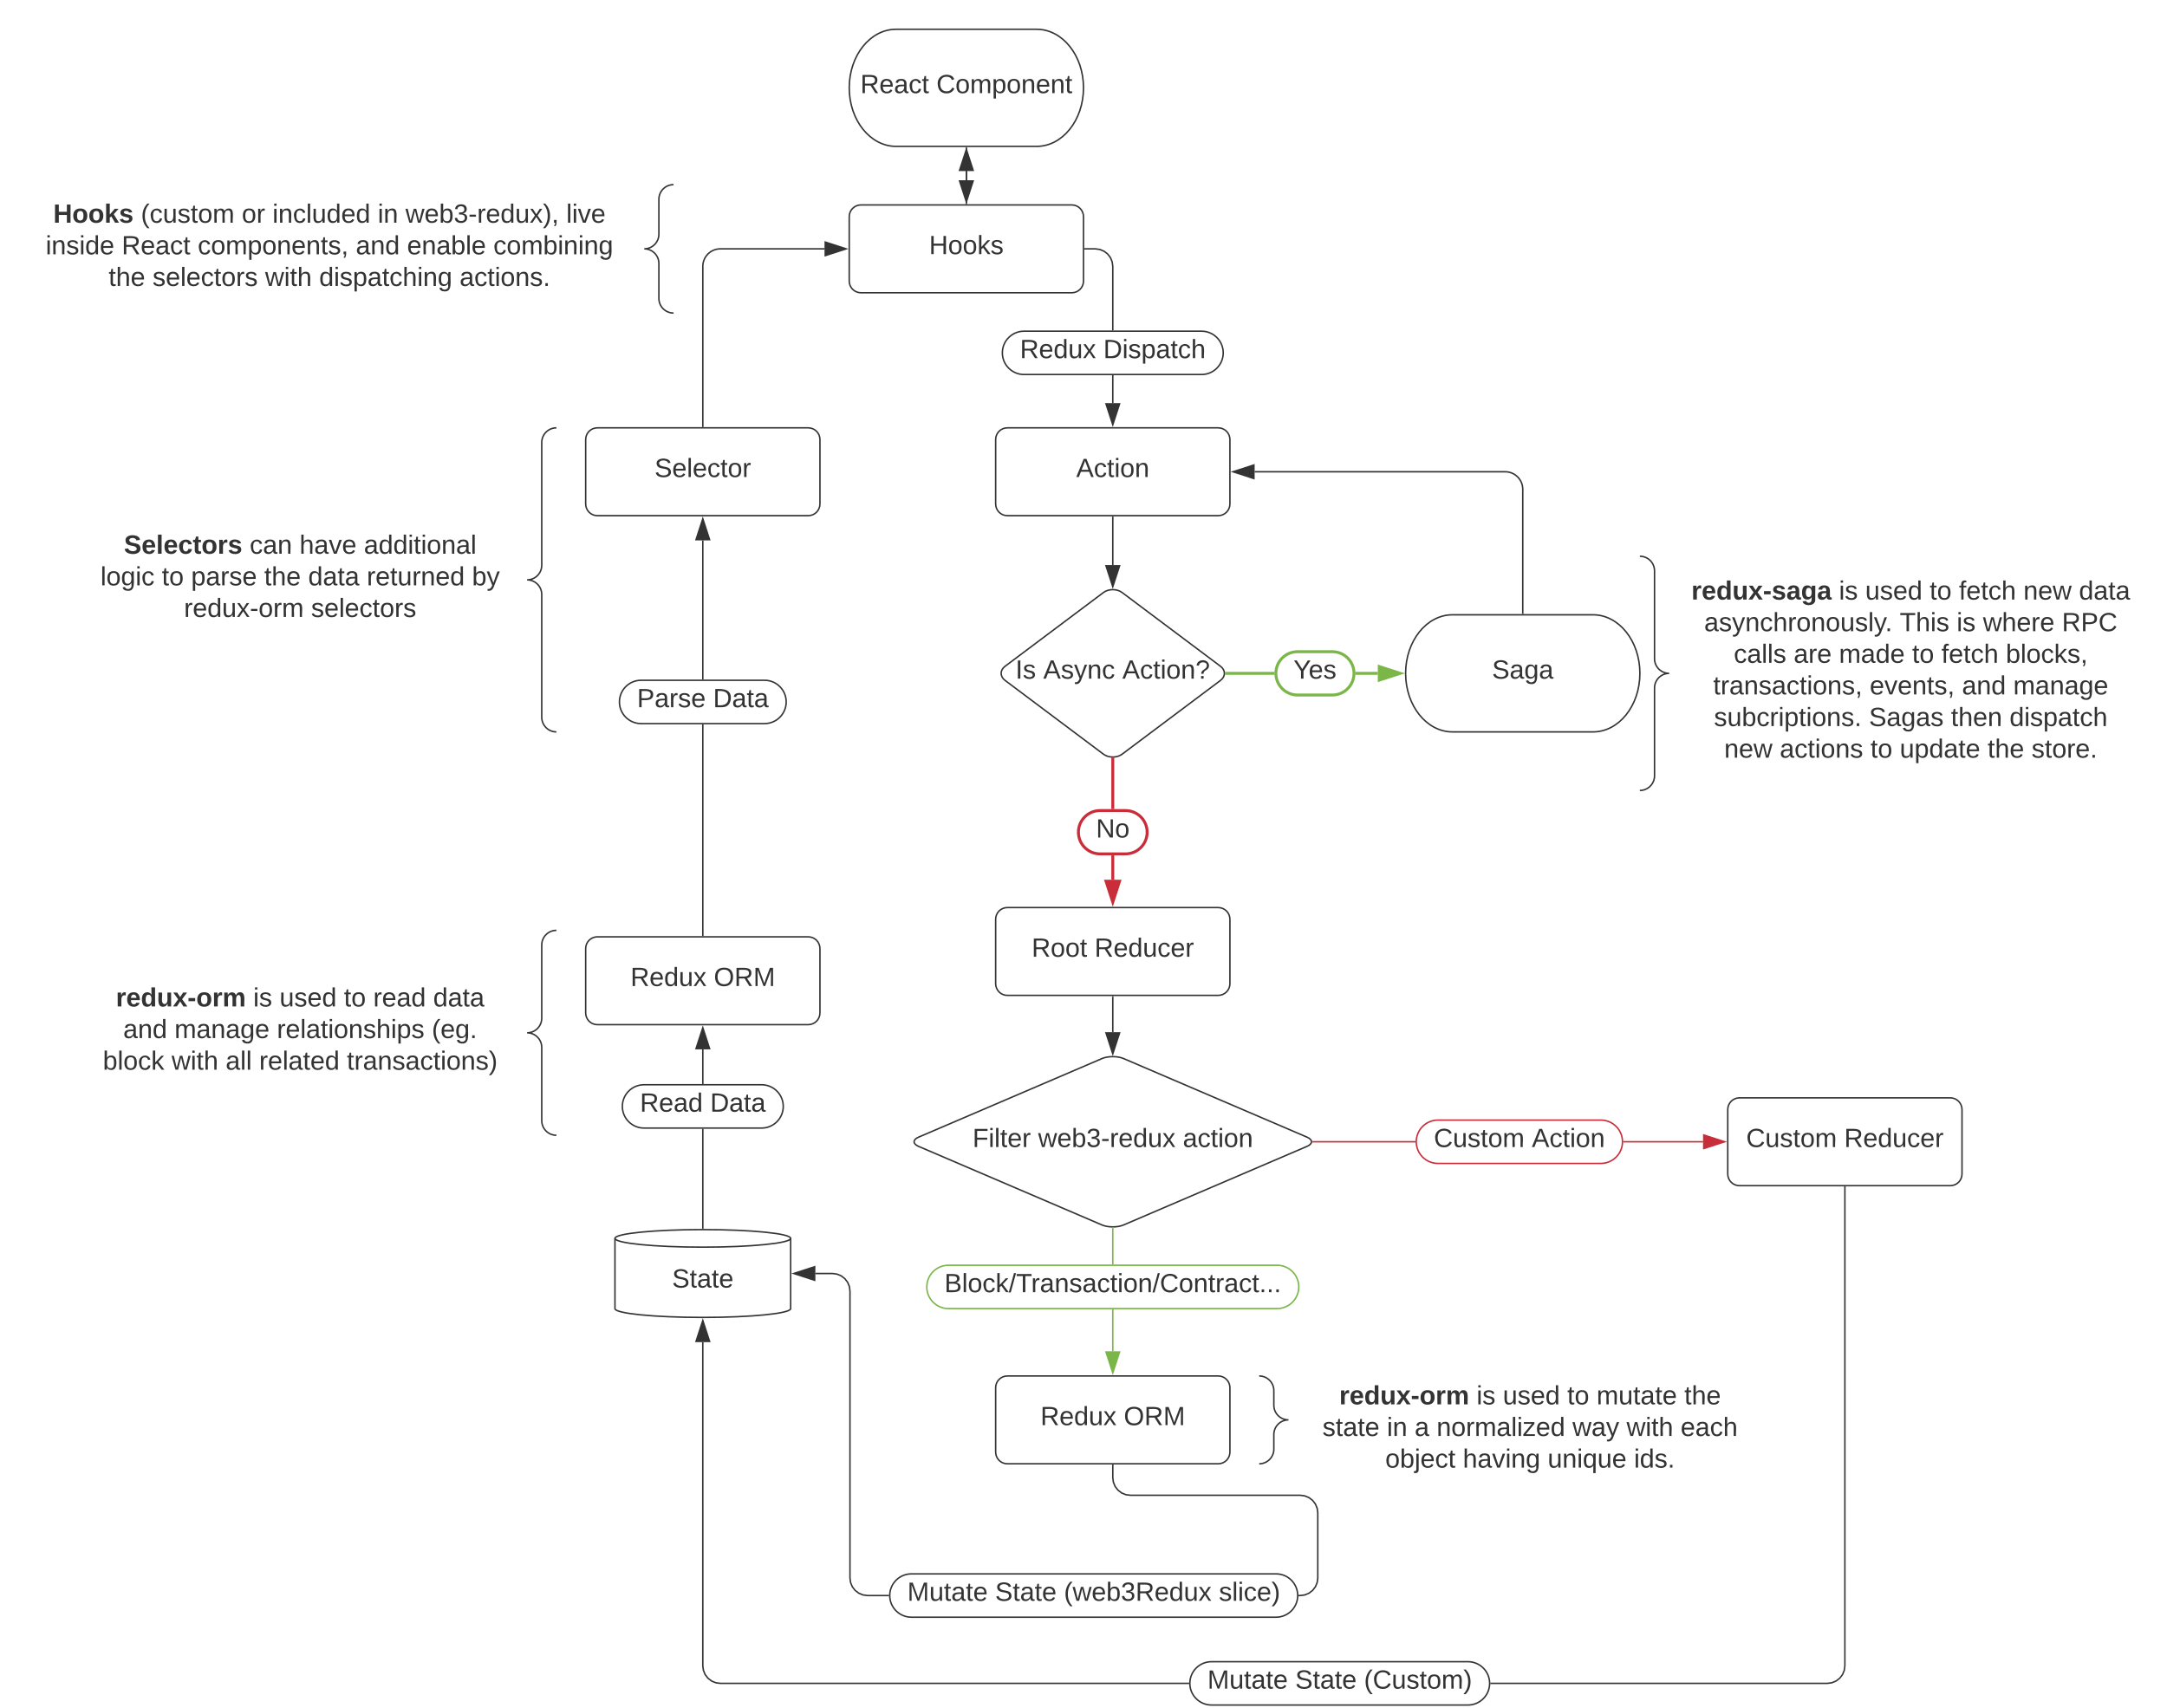 <svg xmlns="http://www.w3.org/2000/svg" xmlns:xlink="http://www.w3.org/1999/xlink" xmlns:lucid="lucid" width="1480" height="1166.8"><g transform="translate(-40 -240)" lucid:page-tab-id="0_0"><path d="M0 0h2320v1891.13H0z" fill="#fff"/><path d="M700 341v22.12" stroke="#333" fill="none"/><path d="M700.5 341h-1v-.5h1" fill="#333"/><path d="M700 377.88l-4.64-14.26h9.28z" stroke="#333" fill="#333"/><path d="M700 379v-22.12" stroke="#333" fill="none"/><path d="M700.5 379.5h-1v-.5h1" fill="#333"/><path d="M700 342.12l4.64 14.26h-9.28z" stroke="#333" fill="#333"/><path d="M520 531.28V422c0-6.63 5.37-12 12-12h71.12" stroke="#333" fill="none"/><path d="M520.5 531.78h-1v-.5h1" fill="#333"/><path d="M617.88 410l-14.26 4.64v-9.28z" stroke="#333" fill="#333"/><path d="M800.5 515.4h-1v-19.05h1m-9.26-86.43l3 1.24 2.6 2 2 2.6 1.24 3 .42 3.2v43.8h-1v-43.73l-.4-3-1.14-2.77-1.83-2.4-2.4-1.82-2.75-1.14-3-.4H781v-1h7.03M781 410.5h-.5v-1h.5M800 530.16l-4.64-14.26h9.28z" fill="#333"/><path d="M800 531.78l-5.32-16.38h10.64m-9.27 1l3.95 12.15 3.95-12.15" fill="#333"/><path d="M724.58 481.05c0-8.17 6.62-14.8 14.8-14.8h121.25c8.17 0 14.8 6.63 14.8 14.8 0 8.18-6.63 14.8-14.8 14.8H739.38c-8.18 0-14.8-6.62-14.8-14.8z" stroke="#333" fill-opacity="0"/><use xlink:href="#a" transform="matrix(1,0,0,1,736.575,470.252) translate(0.005 14.4)"/><use xlink:href="#b" transform="matrix(1,0,0,1,736.575,470.252) translate(56.955 14.4)"/><path d="M793.6 644.8c3.53-2.65 9.27-2.65 12.8 0l67.2 50.4c3.53 2.65 3.53 6.95 0 9.6l-67.2 50.4c-3.53 2.65-9.27 2.65-12.8 0l-67.2-50.4c-3.53-2.65-3.53-6.95 0-9.6z" stroke="#333" fill="#fff"/><use xlink:href="#c" transform="matrix(1,0,0,1,725,645) translate(8.525 58.6)"/><use xlink:href="#d" transform="matrix(1,0,0,1,725,645) translate(27.525 58.6)"/><use xlink:href="#e" transform="matrix(1,0,0,1,725,645) translate(81.525 58.6)"/><path d="M910.4 700l.12 1h-32.88v-2h32.88m70.48 2h-15.38l.13-1-.13-1H981" fill="#7ab648"/><path d="M877.67 701h-1.07l.08-1.95 1-.05M996.26 700L982 704.64v-9.28z" fill="#7ab648"/><path d="M999.5 700l-18.5 6v-12m2 9.26l10.03-3.26-10.03-3.26" fill="#7ab648"/><path d="M911.4 700c0-8.17 6.62-14.8 14.8-14.8h23.75c8.17 0 14.8 6.63 14.8 14.8 0 8.17-6.63 14.8-14.8 14.8H926.2c-8.18 0-14.8-6.63-14.8-14.8z" stroke="#7ab648" stroke-width="2" fill-opacity="0"/><use xlink:href="#f" transform="matrix(1,0,0,1,923.395,689.2) translate(0.005 14.4)"/><path d="M801 841h-2v-16.66h2m0-31.6h-2V758.6h2M801 757.6v1h-2v-1.02M800 856.26L795.36 842h9.28z" fill="#c92d39"/><path d="M800 859.5l-6-18.5h12m-9.26 2l3.26 10.03 3.26-10.03" fill="#c92d39"/><path d="M776.52 808.54c0-8.17 6.63-14.8 14.8-14.8h17.35c8.18 0 14.8 6.63 14.8 14.8 0 8.18-6.62 14.8-14.8 14.8h-17.34c-8.18 0-14.8-6.62-14.8-14.8z" stroke="#c92d39" stroke-width="2" fill-opacity="0"/><use xlink:href="#g" transform="matrix(1,0,0,1,788.525,797.743) translate(0.005 14.4)"/><path d="M1080 659v-84.72c0-6.63-5.37-12-12-12H896.88" stroke="#333" fill="none"/><path d="M1080.5 659.5h-1v-.5h1" fill="#333"/><path d="M882.12 562.28l14.26-4.63v9.27z" stroke="#333" fill="#333"/><path d="M800 593.28v32.75" stroke="#333" fill="none"/><path d="M800.5 593.3h-1v-.52h1" fill="#333"/><path d="M800 640.8l-4.64-14.27h9.28z" stroke="#333" fill="#333"/><path d="M620 388c0-4.42 3.58-8 8-8h144c4.42 0 8 3.58 8 8v44c0 4.42-3.58 8-8 8H628c-4.42 0-8-3.58-8-8z" stroke="#333" fill="#fff"/><use xlink:href="#h" transform="matrix(1,0,0,1,632,392) translate(42.525 21.6)"/><path d="M748 260c17.67 0 32 17.9 32 40s-14.33 40-32 40h-96c-17.67 0-32-17.9-32-40s14.33-40 32-40z" stroke="#333" fill="#fff"/><use xlink:href="#i" transform="matrix(1,0,0,1,625,265) translate(2.575 38.6)"/><use xlink:href="#j" transform="matrix(1,0,0,1,625,265) translate(54.525 38.6)"/><path d="M720 540.28c0-4.42 3.58-8 8-8h144c4.42 0 8 3.58 8 8v44c0 4.42-3.58 8-8 8H728c-4.42 0-8-3.58-8-8z" stroke="#333" fill="#fff"/><use xlink:href="#k" transform="matrix(1,0,0,1,732,544.282) translate(43.025 21.6)"/><path d="M720 868c0-4.42 3.58-8 8-8h144c4.42 0 8 3.58 8 8v44c0 4.42-3.58 8-8 8H728c-4.42 0-8-3.58-8-8z" stroke="#333" fill="#fff"/><use xlink:href="#l" transform="matrix(1,0,0,1,732,872) translate(12.575 21.6)"/><use xlink:href="#m" transform="matrix(1,0,0,1,732,872) translate(55.525 21.6)"/><path d="M720 1188c0-4.42 3.58-8 8-8h144c4.42 0 8 3.58 8 8v44c0 4.42-3.58 8-8 8H728c-4.42 0-8-3.58-8-8z" stroke="#333" fill="#fff"/><use xlink:href="#a" transform="matrix(1,0,0,1,732,1192) translate(18.575 21.6)"/><use xlink:href="#n" transform="matrix(1,0,0,1,732,1192) translate(75.525 21.6)"/><path d="M611.74 1109.92l3 1.24 2.6 2 2 2.6 1.24 3 .42 3.2v196l.4 3.02 1.13 2.76 1.84 2.4 2.4 1.82 2.74 1.14 3.03.4h14.7l-.07.5.07.5h-14.77l-3.2-.42-3-1.24-2.6-2-2-2.6-1.24-3-.42-3.2v-196l-.4-3.02-1.14-2.76-1.84-2.4-2.38-1.82-2.76-1.14-3.02-.4h-11.58v-1h11.65m191.97 139.97l.4 3 1.14 2.77 1.83 2.4 2.4 1.82 2.75 1.14 3 .4h116l3.22.42 3 1.24 2.6 2 2 2.6 1.24 3 .42 3.2v44.57l-.42 3.2-1.24 3-2 2.6-2.6 2-3 1.25-3.2.42h-1.3l.08-.5-.07-.5h1.22l3-.4 2.77-1.14 2.4-1.83 1.82-2.4 1.14-2.75.4-3v-44.45l-.4-3-1.14-2.77-1.83-2.4-2.4-1.82-2.75-1.14-3-.4h-116l-3.22-.42-3-1.24-2.6-2-2-2.6-1.24-3-.42-3.2V1241h1M800.5 1241h-1v-.5h1M596.38 1114.64L582.1 1110l14.28-4.64z" fill="#333"/><path d="M596.88 1115.32L580.5 1110l16.38-5.32m-13.15 5.32l12.15 3.95v-7.9" fill="#333"/><path d="M647.66 1330c0-8.17 6.63-14.8 14.8-14.8H911.5c8.2 0 14.8 6.63 14.8 14.8 0 8.17-6.6 14.8-14.8 14.8H662.47c-8.17 0-14.8-6.63-14.8-14.8z" stroke="#333" fill-opacity="0"/><use xlink:href="#o" transform="matrix(1,0,0,1,659.665,1319.2) translate(0.005 14.4)"/><use xlink:href="#p" transform="matrix(1,0,0,1,659.665,1319.2) translate(59.955 14.4)"/><use xlink:href="#q" transform="matrix(1,0,0,1,659.665,1319.2) translate(106.955 14.4)"/><use xlink:href="#r" transform="matrix(1,0,0,1,659.665,1319.2) translate(212.805 14.4)"/><path d="M440 540.28c0-4.42 3.58-8 8-8h144c4.42 0 8 3.58 8 8v44c0 4.42-3.58 8-8 8H448c-4.42 0-8-3.58-8-8z" stroke="#333" fill="#fff"/><use xlink:href="#s" transform="matrix(1,0,0,1,452,544.282) translate(35.05 21.6)"/><path d="M520.5 879h-1V734.83h1m0-30.6h-1v-95.06h1M520.5 879.5h-1v-.5h1M524.64 608.67h-9.28L520 594.4z" fill="#333"/><path d="M525.32 609.17h-10.64l5.32-16.4m-3.95 15.4h7.9L520 596.02" fill="#333"/><path d="M463.05 719.53c0-8.17 6.63-14.8 14.8-14.8h84.3c8.17 0 14.8 6.63 14.8 14.8 0 8.18-6.63 14.8-14.8 14.8h-84.3c-8.17 0-14.8-6.62-14.8-14.8z" stroke="#333" fill-opacity="0"/><use xlink:href="#t" transform="matrix(1,0,0,1,475.05,708.733) translate(0.005 14.4)"/><use xlink:href="#u" transform="matrix(1,0,0,1,475.05,708.733) translate(51.955 14.4)"/><path d="M520.5 1079h-1v-67.85h1m0-30.6h-1v-23.67h1" fill="#333"/><path d="M520.5 1079.52l-.5-.02-.5.02v-.53h1M524.64 956.38h-9.28l4.64-14.26z" fill="#333"/><path d="M525.32 956.88h-10.64L520 940.5m-3.95 15.38h7.9L520 943.74" fill="#333"/><path d="M465.05 995.85c0-8.17 6.63-14.8 14.8-14.8h80.3c8.17 0 14.8 6.63 14.8 14.8 0 8.17-6.63 14.8-14.8 14.8h-80.3c-8.17 0-14.8-6.63-14.8-14.8z" stroke="#333" fill-opacity="0"/><use xlink:href="#v" transform="matrix(1,0,0,1,477.05,985.049) translate(0.005 14.4)"/><use xlink:href="#u" transform="matrix(1,0,0,1,477.05,985.049) translate(47.955 14.4)"/><path d="M1128 660c17.67 0 32 17.9 32 40s-14.33 40-32 40h-96c-17.67 0-32-17.9-32-40s14.33-40 32-40z" stroke="#333" fill="#fff"/><use xlink:href="#w" transform="matrix(1,0,0,1,1005,665) translate(54 38.6)"/><path d="M580 1134c0 3.3-26.86 6-60 6s-60-2.7-60-6v-48c0-3.3 26.86-6 60-6s60 2.7 60 6z" stroke="#333" fill="#fff"/><path d="M580 1086c0 3.3-26.86 6-60 6s-60-2.7-60-6" stroke="#333" fill="none"/><use xlink:href="#x" transform="matrix(1,0,0,1,465,1097) translate(34 22.6)"/><path d="M792.65 963.15c4.06-1.74 10.64-1.74 14.7 0l125.3 53.7c4.06 1.74 4.06 4.56 0 6.3l-125.3 53.7c-4.06 1.74-10.64 1.74-14.7 0l-125.3-53.7c-4.06-1.74-4.06-4.56 0-6.3z" stroke="#333" fill="#fff"/><use xlink:href="#y" transform="matrix(1,0,0,1,665,965) translate(39.2 58.6)"/><use xlink:href="#z" transform="matrix(1,0,0,1,665,965) translate(84 58.6)"/><use xlink:href="#A" transform="matrix(1,0,0,1,665,965) translate(182.85 58.6)"/><path d="M800.5 1163.12h-1v-28.66h1m0-30.6h-1v-24.9h1" fill="#7ab648"/><path d="M800.5 1078.97h-1v-.5l1-.02M800 1177.88l-4.64-14.26h9.28z" fill="#7ab648"/><path d="M800 1179.5l-5.32-16.38h10.64m-9.27 1l3.95 12.14 3.95-12.14" fill="#7ab648"/><path d="M672.98 1119.16c0-8.17 6.62-14.8 14.8-14.8h224.45c8.17 0 14.8 6.63 14.8 14.8 0 8.17-6.63 14.8-14.8 14.8H687.76c-8.17 0-14.8-6.63-14.8-14.8z" stroke="#7ab648" fill-opacity="0"/><use xlink:href="#B" transform="matrix(1,0,0,1,684.975,1108.36) translate(0.005 14.4)"/><path d="M800 921v24.16" stroke="#333" fill="none"/><path d="M800.5 921h-1v-.5h1" fill="#333"/><path d="M800 959.92l-4.64-14.26h9.28z" stroke="#333" fill="#333"/><path d="M1220 998c0-4.42 3.58-8 8-8h144c4.42 0 8 3.58 8 8v44c0 4.42-3.58 8-8 8h-144c-4.42 0-8-3.58-8-8z" stroke="#333" fill="#fff"/><use xlink:href="#C" transform="matrix(1,0,0,1,1232,1002) translate(0.6 21.6)"/><use xlink:href="#m" transform="matrix(1,0,0,1,1232,1002) translate(67.5 21.6)"/><path d="M520.5 1377.97l.4 3 1.14 2.77 1.83 2.4 2.4 1.82 2.75 1.14 3 .4H852.2l-.08.5.07.5H531.96l-3.2-.42-3-1.24-2.6-2-2-2.6-1.25-3-.42-3.2v-221.16h1m780 221.15l-.42 3.2-1.24 3-2 2.6-2.6 2-3 1.25-3.2.42H1057.8l.08-.5-.07-.5h230.17l3-.4 2.77-1.14 2.4-1.83 1.82-2.4 1.14-2.75.4-3V1051h1M1300.5 1051h-1v-.5h1M524.64 1156.38h-9.28l4.64-14.26z" fill="#333"/><path d="M525.32 1156.88h-10.64l5.32-16.38m-3.95 15.38h7.9l-3.95-12.14" fill="#333"/><path d="M852.63 1390c0-8.17 6.62-14.8 14.8-14.8h175.15c8.17 0 14.8 6.63 14.8 14.8 0 8.17-6.63 14.8-14.8 14.8H867.43c-8.18 0-14.8-6.63-14.8-14.8z" stroke="#333" fill-opacity="0"/><use xlink:href="#o" transform="matrix(1,0,0,1,864.625,1379.2) translate(0.005 14.4)"/><use xlink:href="#p" transform="matrix(1,0,0,1,864.625,1379.2) translate(59.955 14.4)"/><use xlink:href="#D" transform="matrix(1,0,0,1,864.625,1379.2) translate(106.955 14.4)"/><path d="M1006.77 1020l.06.5H936.4v-1h70.43m196.3 1h-54.57l.07-.5-.07-.5h54.56" fill="#c92d39"/><path d="M936.4 1020.5h-.46l-.1-1h.57M1217.88 1020l-14.26 4.64v-9.28z" fill="#c92d39"/><path d="M1219.5 1020l-16.38 5.32v-10.64m1 9.27l12.14-3.95-12.14-3.95" fill="#c92d39"/><path d="M1007.27 1020c0-8.17 6.63-14.8 14.8-14.8h111.25c8.18 0 14.8 6.63 14.8 14.8 0 8.17-6.62 14.8-14.8 14.8h-111.25c-8.17 0-14.8-6.63-14.8-14.8z" stroke="#c92d39" fill-opacity="0"/><use xlink:href="#C" transform="matrix(1,0,0,1,1019.272,1009.2) translate(0.005 14.4)"/><use xlink:href="#E" transform="matrix(1,0,0,1,1019.272,1009.2) translate(66.905 14.4)"/><path d="M1160 628c0-4.42 3.58-8 8-8h324c4.42 0 8 3.58 8 8v144c0 4.42-3.58 8-8 8h-324c-4.42 0-8-3.58-8-8z" fill="none"/><path d="M1160 780c5.52 0 10-4.48 10-10v-60c0-5.52 4.48-10 10-10-5.52 0-10-4.48-10-10v-60c0-5.52-4.48-10-10-10" stroke="#333" fill="none"/><g><use xlink:href="#F" transform="matrix(1,0,0,1,1195,625) translate(0.15 24.6)"/><use xlink:href="#G" transform="matrix(1,0,0,1,1195,625) translate(100.95 24.6)"/><use xlink:href="#H" transform="matrix(1,0,0,1,1195,625) translate(118.9 24.6)"/><use xlink:href="#I" transform="matrix(1,0,0,1,1195,625) translate(162.9 24.6)"/><use xlink:href="#J" transform="matrix(1,0,0,1,1195,625) translate(182.9 24.6)"/><use xlink:href="#K" transform="matrix(1,0,0,1,1195,625) translate(226.9 24.6)"/><use xlink:href="#L" transform="matrix(1,0,0,1,1195,625) translate(264.85 24.6)"/><use xlink:href="#M" transform="matrix(1,0,0,1,1195,625) translate(8.9 46.2)"/><use xlink:href="#N" transform="matrix(1,0,0,1,1195,625) translate(142.45 46.2)"/><use xlink:href="#G" transform="matrix(1,0,0,1,1195,625) translate(181.35 46.2)"/><use xlink:href="#O" transform="matrix(1,0,0,1,1195,625) translate(199.3 46.2)"/><use xlink:href="#P" transform="matrix(1,0,0,1,1195,625) translate(253.2 46.2)"/><use xlink:href="#Q" transform="matrix(1,0,0,1,1195,625) translate(29.125 67.8)"/><use xlink:href="#R" transform="matrix(1,0,0,1,1195,625) translate(70.025 67.8)"/><use xlink:href="#S" transform="matrix(1,0,0,1,1195,625) translate(100.975 67.8)"/><use xlink:href="#I" transform="matrix(1,0,0,1,1195,625) translate(150.925 67.8)"/><use xlink:href="#J" transform="matrix(1,0,0,1,1195,625) translate(170.925 67.8)"/><use xlink:href="#T" transform="matrix(1,0,0,1,1195,625) translate(214.925 67.8)"/><use xlink:href="#U" transform="matrix(1,0,0,1,1195,625) translate(15.075 89.4)"/><use xlink:href="#V" transform="matrix(1,0,0,1,1195,625) translate(121.975 89.4)"/><use xlink:href="#W" transform="matrix(1,0,0,1,1195,625) translate(184.975 89.4)"/><use xlink:href="#X" transform="matrix(1,0,0,1,1195,625) translate(219.975 89.4)"/><use xlink:href="#Y" transform="matrix(1,0,0,1,1195,625) translate(15.6 111)"/><use xlink:href="#Z" transform="matrix(1,0,0,1,1195,625) translate(121.45 111)"/><use xlink:href="#aa" transform="matrix(1,0,0,1,1195,625) translate(177.45 111)"/><use xlink:href="#ab" transform="matrix(1,0,0,1,1195,625) translate(217.45 111)"/><use xlink:href="#K" transform="matrix(1,0,0,1,1195,625) translate(22.575 132.6)"/><use xlink:href="#ac" transform="matrix(1,0,0,1,1195,625) translate(60.525 132.6)"/><use xlink:href="#I" transform="matrix(1,0,0,1,1195,625) translate(122.475 132.6)"/><use xlink:href="#ad" transform="matrix(1,0,0,1,1195,625) translate(142.475 132.6)"/><use xlink:href="#ae" transform="matrix(1,0,0,1,1195,625) translate(202.475 132.6)"/><use xlink:href="#af" transform="matrix(1,0,0,1,1195,625) translate(232.475 132.6)"/></g><path d="M900 1188c0-4.42 3.58-8 8-8h324c4.42 0 8 3.58 8 8v44c0 4.42-3.58 8-8 8H908c-4.42 0-8-3.58-8-8z" fill="none"/><path d="M900 1240c5.52 0 10-4.48 10-10v-10c0-5.52 4.48-10 10-10-5.52 0-10-4.48-10-10v-10c0-5.52-4.48-10-10-10" stroke="#333" fill="none"/><g><use xlink:href="#ag" transform="matrix(1,0,0,1,935,1185) translate(19.65 14.4)"/><use xlink:href="#ah" transform="matrix(1,0,0,1,935,1185) translate(113.45 14.4)"/><use xlink:href="#ai" transform="matrix(1,0,0,1,935,1185) translate(131.4 14.4)"/><use xlink:href="#aj" transform="matrix(1,0,0,1,935,1185) translate(175.4 14.4)"/><use xlink:href="#ak" transform="matrix(1,0,0,1,935,1185) translate(195.4 14.4)"/><use xlink:href="#al" transform="matrix(1,0,0,1,935,1185) translate(255.35 14.4)"/><use xlink:href="#am" transform="matrix(1,0,0,1,935,1185) translate(8.2 36)"/><use xlink:href="#an" transform="matrix(1,0,0,1,935,1185) translate(52.2 36)"/><use xlink:href="#ao" transform="matrix(1,0,0,1,935,1185) translate(71.15 36)"/><use xlink:href="#ap" transform="matrix(1,0,0,1,935,1185) translate(86.15 36)"/><use xlink:href="#aq" transform="matrix(1,0,0,1,935,1185) translate(178.95 36)"/><use xlink:href="#ar" transform="matrix(1,0,0,1,935,1185) translate(215.9 36)"/><use xlink:href="#as" transform="matrix(1,0,0,1,935,1185) translate(252.8 36)"/><use xlink:href="#at" transform="matrix(1,0,0,1,935,1185) translate(51.1 57.6)"/><use xlink:href="#au" transform="matrix(1,0,0,1,935,1185) translate(104.05 57.6)"/><use xlink:href="#av" transform="matrix(1,0,0,1,935,1185) translate(162 57.6)"/><use xlink:href="#aw" transform="matrix(1,0,0,1,935,1185) translate(220.95 57.6)"/></g><path d="M440 888c0-4.42 3.58-8 8-8h144c4.42 0 8 3.58 8 8v44c0 4.42-3.58 8-8 8H448c-4.42 0-8-3.58-8-8z" stroke="#333" fill="#fff"/><g><use xlink:href="#a" transform="matrix(1,0,0,1,452,892) translate(18.575 21.6)"/><use xlink:href="#n" transform="matrix(1,0,0,1,452,892) translate(75.525 21.6)"/></g><path d="M100 883.57c0-4.42 3.58-8 8-8h304c4.42 0 8 3.58 8 8v124c0 4.4-3.58 8-8 8H108c-4.42 0-8-3.6-8-8z" fill="none"/><path d="M420 1015.57c-5.52 0-10-4.48-10-10v-50c0-5.53-4.48-10-10-10 5.52 0 10-4.48 10-10v-50c0-5.53 4.48-10 10-10" stroke="#333" fill="none"/><g><use xlink:href="#ax" transform="matrix(1,0,0,1,105,880.566) translate(14.15 47)"/><use xlink:href="#G" transform="matrix(1,0,0,1,105,880.566) translate(107.95 47)"/><use xlink:href="#H" transform="matrix(1,0,0,1,105,880.566) translate(125.9 47)"/><use xlink:href="#I" transform="matrix(1,0,0,1,105,880.566) translate(169.9 47)"/><use xlink:href="#ay" transform="matrix(1,0,0,1,105,880.566) translate(189.9 47)"/><use xlink:href="#L" transform="matrix(1,0,0,1,105,880.566) translate(230.85 47)"/><use xlink:href="#W" transform="matrix(1,0,0,1,105,880.566) translate(19.15 68.6)"/><use xlink:href="#az" transform="matrix(1,0,0,1,105,880.566) translate(54.15 68.6)"/><use xlink:href="#aA" transform="matrix(1,0,0,1,105,880.566) translate(124.1 68.6)"/><use xlink:href="#aB" transform="matrix(1,0,0,1,105,880.566) translate(229.9 68.6)"/><use xlink:href="#aC" transform="matrix(1,0,0,1,105,880.566) translate(5.25 90.2)"/><use xlink:href="#aD" transform="matrix(1,0,0,1,105,880.566) translate(52.2 90.2)"/><use xlink:href="#aE" transform="matrix(1,0,0,1,105,880.566) translate(89.1 90.2)"/><use xlink:href="#aF" transform="matrix(1,0,0,1,105,880.566) translate(112 90.2)"/><use xlink:href="#aG" transform="matrix(1,0,0,1,105,880.566) translate(171.9 90.2)"/></g><path d="M100 540.28c0-4.42 3.58-8 8-8h304c4.42 0 8 3.58 8 8V732c0 4.42-3.58 8-8 8H108c-4.42 0-8-3.58-8-8z" fill="none"/><path d="M420 740c-5.52 0-10-4.48-10-10v-83.86c0-5.52-4.48-10-10-10 5.52 0 10-4.48 10-10v-83.86c0-5.52 4.48-10 10-10" stroke="#333" fill="none"/><g><use xlink:href="#aH" transform="matrix(1,0,0,1,105,537.282) translate(19.625 81)"/><use xlink:href="#aI" transform="matrix(1,0,0,1,105,537.282) translate(105.525 81)"/><use xlink:href="#aJ" transform="matrix(1,0,0,1,105,537.282) translate(139.525 81)"/><use xlink:href="#aK" transform="matrix(1,0,0,1,105,537.282) translate(183.525 81)"/><use xlink:href="#aL" transform="matrix(1,0,0,1,105,537.282) translate(3.625 102.6)"/><use xlink:href="#aj" transform="matrix(1,0,0,1,105,537.282) translate(45.525 102.6)"/><use xlink:href="#aM" transform="matrix(1,0,0,1,105,537.282) translate(65.525 102.6)"/><use xlink:href="#aN" transform="matrix(1,0,0,1,105,537.282) translate(115.475 102.6)"/><use xlink:href="#aO" transform="matrix(1,0,0,1,105,537.282) translate(145.475 102.6)"/><use xlink:href="#aP" transform="matrix(1,0,0,1,105,537.282) translate(185.475 102.6)"/><use xlink:href="#aQ" transform="matrix(1,0,0,1,105,537.282) translate(257.375 102.6)"/><use xlink:href="#aR" transform="matrix(1,0,0,1,105,537.282) translate(60.65 124.2)"/><use xlink:href="#aS" transform="matrix(1,0,0,1,105,537.282) translate(147.45 124.2)"/></g><path d="M60 374.14c0-4.42 3.58-8 8-8h424c4.42 0 8 3.58 8 8v71.72c0 4.42-3.58 8-8 8H68c-4.42 0-8-3.58-8-8z" fill="none"/><path d="M500 453.86c-5.52 0-10-4.48-10-10V420c0-5.52-4.48-10-10-10 5.52 0 10-4.48 10-10v-23.86c0-5.52 4.48-10 10-10" stroke="#333" fill="none"/><g><use xlink:href="#aT" transform="matrix(1,0,0,1,65,371.141) translate(11.375 21)"/><use xlink:href="#aU" transform="matrix(1,0,0,1,65,371.141) translate(71.225 21)"/><use xlink:href="#aV" transform="matrix(1,0,0,1,65,371.141) translate(140.125 21)"/><use xlink:href="#aW" transform="matrix(1,0,0,1,65,371.141) translate(161.075 21)"/><use xlink:href="#an" transform="matrix(1,0,0,1,65,371.141) translate(232.975 21)"/><use xlink:href="#aX" transform="matrix(1,0,0,1,65,371.141) translate(251.925 21)"/><use xlink:href="#aY" transform="matrix(1,0,0,1,65,371.141) translate(361.725 21)"/><use xlink:href="#aZ" transform="matrix(1,0,0,1,65,371.141) translate(6.2 42.6)"/><use xlink:href="#ba" transform="matrix(1,0,0,1,65,371.141) translate(58.1 42.6)"/><use xlink:href="#bb" transform="matrix(1,0,0,1,65,371.141) translate(110.05 42.6)"/><use xlink:href="#bc" transform="matrix(1,0,0,1,65,371.141) translate(218 42.6)"/><use xlink:href="#bd" transform="matrix(1,0,0,1,65,371.141) translate(253 42.6)"/><use xlink:href="#be" transform="matrix(1,0,0,1,65,371.141) translate(311.95 42.6)"/><use xlink:href="#aN" transform="matrix(1,0,0,1,65,371.141) translate(49.175 64.2)"/><use xlink:href="#bf" transform="matrix(1,0,0,1,65,371.141) translate(79.175 64.2)"/><use xlink:href="#ar" transform="matrix(1,0,0,1,65,371.141) translate(156.075 64.2)"/><use xlink:href="#bg" transform="matrix(1,0,0,1,65,371.141) translate(192.975 64.2)"/><use xlink:href="#bh" transform="matrix(1,0,0,1,65,371.141) translate(288.875 64.2)"/></g><defs><path fill="#333" d="M233-177c-1 41-23 64-60 70L243 0h-38l-65-103H63V0H30v-248c88 3 205-21 203 71zM63-129c60-2 137 13 137-47 0-61-80-42-137-45v92" id="bi"/><path fill="#333" d="M100-194c63 0 86 42 84 106H49c0 40 14 67 53 68 26 1 43-12 49-29l28 8c-11 28-37 45-77 45C44 4 14-33 15-96c1-61 26-98 85-98zm52 81c6-60-76-77-97-28-3 7-6 17-6 28h103" id="bj"/><path fill="#333" d="M85-194c31 0 48 13 60 33l-1-100h32l1 261h-30c-2-10 0-23-3-31C134-8 116 4 85 4 32 4 16-35 15-94c0-66 23-100 70-100zm9 24c-40 0-46 34-46 75 0 40 6 74 45 74 42 0 51-32 51-76 0-42-9-74-50-73" id="bk"/><path fill="#333" d="M84 4C-5 8 30-112 23-190h32v120c0 31 7 50 39 49 72-2 45-101 50-169h31l1 190h-30c-1-10 1-25-2-33-11 22-28 36-60 37" id="bl"/><path fill="#333" d="M141 0L90-78 38 0H4l68-98-65-92h35l48 74 47-74h35l-64 92 68 98h-35" id="bm"/><g id="a"><use transform="matrix(0.05,0,0,0.05,0,0)" xlink:href="#bi"/><use transform="matrix(0.05,0,0,0.05,12.95,0)" xlink:href="#bj"/><use transform="matrix(0.05,0,0,0.05,22.95,0)" xlink:href="#bk"/><use transform="matrix(0.05,0,0,0.05,32.95,0)" xlink:href="#bl"/><use transform="matrix(0.05,0,0,0.05,42.95,0)" xlink:href="#bm"/></g><path fill="#333" d="M30-248c118-7 216 8 213 122C240-48 200 0 122 0H30v-248zM63-27c89 8 146-16 146-99s-60-101-146-95v194" id="bn"/><path fill="#333" d="M24-231v-30h32v30H24zM24 0v-190h32V0H24" id="bo"/><path fill="#333" d="M135-143c-3-34-86-38-87 0 15 53 115 12 119 90S17 21 10-45l28-5c4 36 97 45 98 0-10-56-113-15-118-90-4-57 82-63 122-42 12 7 21 19 24 35" id="bp"/><path fill="#333" d="M115-194c55 1 70 41 70 98S169 2 115 4C84 4 66-9 55-30l1 105H24l-1-265h31l2 30c10-21 28-34 59-34zm-8 174c40 0 45-34 45-75s-6-73-45-74c-42 0-51 32-51 76 0 43 10 73 51 73" id="bq"/><path fill="#333" d="M141-36C126-15 110 5 73 4 37 3 15-17 15-53c-1-64 63-63 125-63 3-35-9-54-41-54-24 1-41 7-42 31l-33-3c5-37 33-52 76-52 45 0 72 20 72 64v82c-1 20 7 32 28 27v20c-31 9-61-2-59-35zM48-53c0 20 12 33 32 33 41-3 63-29 60-74-43 2-92-5-92 41" id="br"/><path fill="#333" d="M59-47c-2 24 18 29 38 22v24C64 9 27 4 27-40v-127H5v-23h24l9-43h21v43h35v23H59v120" id="bs"/><path fill="#333" d="M96-169c-40 0-48 33-48 73s9 75 48 75c24 0 41-14 43-38l32 2c-6 37-31 61-74 61-59 0-76-41-82-99-10-93 101-131 147-64 4 7 5 14 7 22l-32 3c-4-21-16-35-41-35" id="bt"/><path fill="#333" d="M106-169C34-169 62-67 57 0H25v-261h32l-1 103c12-21 28-36 61-36 89 0 53 116 60 194h-32v-121c2-32-8-49-39-48" id="bu"/><g id="b"><use transform="matrix(0.05,0,0,0.05,0,0)" xlink:href="#bn"/><use transform="matrix(0.05,0,0,0.05,12.95,0)" xlink:href="#bo"/><use transform="matrix(0.05,0,0,0.05,16.9,0)" xlink:href="#bp"/><use transform="matrix(0.05,0,0,0.05,25.9,0)" xlink:href="#bq"/><use transform="matrix(0.05,0,0,0.05,35.9,0)" xlink:href="#br"/><use transform="matrix(0.05,0,0,0.05,45.9,0)" xlink:href="#bs"/><use transform="matrix(0.05,0,0,0.05,50.9,0)" xlink:href="#bt"/><use transform="matrix(0.05,0,0,0.05,59.9,0)" xlink:href="#bu"/></g><path fill="#333" d="M33 0v-248h34V0H33" id="bv"/><g id="c"><use transform="matrix(0.05,0,0,0.05,0,0)" xlink:href="#bv"/><use transform="matrix(0.05,0,0,0.05,5,0)" xlink:href="#bp"/></g><path fill="#333" d="M205 0l-28-72H64L36 0H1l101-248h38L239 0h-34zm-38-99l-47-123c-12 45-31 82-46 123h93" id="bw"/><path fill="#333" d="M179-190L93 31C79 59 56 82 12 73V49c39 6 53-20 64-50L1-190h34L92-34l54-156h33" id="bx"/><path fill="#333" d="M117-194c89-4 53 116 60 194h-32v-121c0-31-8-49-39-48C34-167 62-67 57 0H25l-1-190h30c1 10-1 24 2 32 11-22 29-35 61-36" id="by"/><g id="d"><use transform="matrix(0.05,0,0,0.05,0,0)" xlink:href="#bw"/><use transform="matrix(0.05,0,0,0.05,12,0)" xlink:href="#bp"/><use transform="matrix(0.05,0,0,0.05,21,0)" xlink:href="#bx"/><use transform="matrix(0.05,0,0,0.05,30,0)" xlink:href="#by"/><use transform="matrix(0.05,0,0,0.05,40,0)" xlink:href="#bt"/></g><path fill="#333" d="M100-194c62-1 85 37 85 99 1 63-27 99-86 99S16-35 15-95c0-66 28-99 85-99zM99-20c44 1 53-31 53-75 0-43-8-75-51-75s-53 32-53 75 10 74 51 75" id="bz"/><path fill="#333" d="M103-251c84 0 111 97 45 133-19 10-37 24-39 52H78c0-63 77-55 77-114 0-30-21-42-52-43-32 0-53 17-56 46l-32-2c7-45 34-72 88-72zM77 0v-35h34V0H77" id="bA"/><g id="e"><use transform="matrix(0.05,0,0,0.05,0,0)" xlink:href="#bw"/><use transform="matrix(0.05,0,0,0.05,12,0)" xlink:href="#bt"/><use transform="matrix(0.05,0,0,0.05,21,0)" xlink:href="#bs"/><use transform="matrix(0.05,0,0,0.05,26,0)" xlink:href="#bo"/><use transform="matrix(0.05,0,0,0.05,29.95,0)" xlink:href="#bz"/><use transform="matrix(0.05,0,0,0.05,39.95,0)" xlink:href="#by"/><use transform="matrix(0.05,0,0,0.05,49.95,0)" xlink:href="#bA"/></g><path fill="#333" d="M137-103V0h-34v-103L8-248h37l75 118 75-118h37" id="bB"/><g id="f"><use transform="matrix(0.05,0,0,0.05,0,0)" xlink:href="#bB"/><use transform="matrix(0.05,0,0,0.05,10.35,0)" xlink:href="#bj"/><use transform="matrix(0.05,0,0,0.05,20.35,0)" xlink:href="#bp"/></g><path fill="#333" d="M190 0L58-211 59 0H30v-248h39L202-35l-2-213h31V0h-41" id="bC"/><g id="g"><use transform="matrix(0.05,0,0,0.05,0,0)" xlink:href="#bC"/><use transform="matrix(0.05,0,0,0.05,12.95,0)" xlink:href="#bz"/></g><path fill="#333" d="M197 0v-115H63V0H30v-248h33v105h134v-105h34V0h-34" id="bD"/><path fill="#333" d="M143 0L79-87 56-68V0H24v-261h32v163l83-92h37l-77 82L181 0h-38" id="bE"/><g id="h"><use transform="matrix(0.05,0,0,0.05,0,0)" xlink:href="#bD"/><use transform="matrix(0.05,0,0,0.05,12.95,0)" xlink:href="#bz"/><use transform="matrix(0.05,0,0,0.05,22.95,0)" xlink:href="#bz"/><use transform="matrix(0.05,0,0,0.05,32.95,0)" xlink:href="#bE"/><use transform="matrix(0.05,0,0,0.05,41.95,0)" xlink:href="#bp"/></g><g id="i"><use transform="matrix(0.05,0,0,0.05,0,0)" xlink:href="#bi"/><use transform="matrix(0.05,0,0,0.05,12.95,0)" xlink:href="#bj"/><use transform="matrix(0.05,0,0,0.05,22.95,0)" xlink:href="#br"/><use transform="matrix(0.05,0,0,0.05,32.95,0)" xlink:href="#bt"/><use transform="matrix(0.05,0,0,0.05,41.95,0)" xlink:href="#bs"/></g><path fill="#333" d="M212-179c-10-28-35-45-73-45-59 0-87 40-87 99 0 60 29 101 89 101 43 0 62-24 78-52l27 14C228-24 195 4 139 4 59 4 22-46 18-125c-6-104 99-153 187-111 19 9 31 26 39 46" id="bF"/><path fill="#333" d="M210-169c-67 3-38 105-44 169h-31v-121c0-29-5-50-35-48C34-165 62-65 56 0H25l-1-190h30c1 10-1 24 2 32 10-44 99-50 107 0 11-21 27-35 58-36 85-2 47 119 55 194h-31v-121c0-29-5-49-35-48" id="bG"/><g id="j"><use transform="matrix(0.05,0,0,0.05,0,0)" xlink:href="#bF"/><use transform="matrix(0.05,0,0,0.05,12.95,0)" xlink:href="#bz"/><use transform="matrix(0.05,0,0,0.05,22.95,0)" xlink:href="#bG"/><use transform="matrix(0.05,0,0,0.05,37.9,0)" xlink:href="#bq"/><use transform="matrix(0.05,0,0,0.05,47.9,0)" xlink:href="#bz"/><use transform="matrix(0.05,0,0,0.05,57.9,0)" xlink:href="#by"/><use transform="matrix(0.05,0,0,0.05,67.9,0)" xlink:href="#bj"/><use transform="matrix(0.05,0,0,0.05,77.9,0)" xlink:href="#by"/><use transform="matrix(0.05,0,0,0.05,87.9,0)" xlink:href="#bs"/></g><g id="k"><use transform="matrix(0.05,0,0,0.05,0,0)" xlink:href="#bw"/><use transform="matrix(0.05,0,0,0.05,12,0)" xlink:href="#bt"/><use transform="matrix(0.05,0,0,0.05,21,0)" xlink:href="#bs"/><use transform="matrix(0.05,0,0,0.05,26,0)" xlink:href="#bo"/><use transform="matrix(0.05,0,0,0.05,29.95,0)" xlink:href="#bz"/><use transform="matrix(0.05,0,0,0.05,39.95,0)" xlink:href="#by"/></g><g id="l"><use transform="matrix(0.05,0,0,0.05,0,0)" xlink:href="#bi"/><use transform="matrix(0.05,0,0,0.05,12.95,0)" xlink:href="#bz"/><use transform="matrix(0.05,0,0,0.05,22.95,0)" xlink:href="#bz"/><use transform="matrix(0.05,0,0,0.05,32.95,0)" xlink:href="#bs"/></g><path fill="#333" d="M114-163C36-179 61-72 57 0H25l-1-190h30c1 12-1 29 2 39 6-27 23-49 58-41v29" id="bH"/><g id="m"><use transform="matrix(0.05,0,0,0.05,0,0)" xlink:href="#bi"/><use transform="matrix(0.05,0,0,0.05,12.95,0)" xlink:href="#bj"/><use transform="matrix(0.05,0,0,0.05,22.95,0)" xlink:href="#bk"/><use transform="matrix(0.05,0,0,0.05,32.95,0)" xlink:href="#bl"/><use transform="matrix(0.05,0,0,0.05,42.95,0)" xlink:href="#bt"/><use transform="matrix(0.05,0,0,0.05,51.95,0)" xlink:href="#bj"/><use transform="matrix(0.05,0,0,0.05,61.95,0)" xlink:href="#bH"/></g><path fill="#333" d="M140-251c81 0 123 46 123 126C263-46 219 4 140 4 59 4 17-45 17-125s42-126 123-126zm0 227c63 0 89-41 89-101s-29-99-89-99c-61 0-89 39-89 99S79-25 140-24" id="bI"/><path fill="#333" d="M240 0l2-218c-23 76-54 145-80 218h-23L58-218 59 0H30v-248h44l77 211c21-75 51-140 76-211h43V0h-30" id="bJ"/><g id="n"><use transform="matrix(0.05,0,0,0.05,0,0)" xlink:href="#bI"/><use transform="matrix(0.05,0,0,0.05,14,0)" xlink:href="#bi"/><use transform="matrix(0.05,0,0,0.05,26.95,0)" xlink:href="#bJ"/></g><g id="o"><use transform="matrix(0.05,0,0,0.05,0,0)" xlink:href="#bJ"/><use transform="matrix(0.05,0,0,0.05,14.95,0)" xlink:href="#bl"/><use transform="matrix(0.05,0,0,0.05,24.95,0)" xlink:href="#bs"/><use transform="matrix(0.05,0,0,0.05,29.95,0)" xlink:href="#br"/><use transform="matrix(0.05,0,0,0.05,39.95,0)" xlink:href="#bs"/><use transform="matrix(0.05,0,0,0.05,44.95,0)" xlink:href="#bj"/></g><path fill="#333" d="M185-189c-5-48-123-54-124 2 14 75 158 14 163 119 3 78-121 87-175 55-17-10-28-26-33-46l33-7c5 56 141 63 141-1 0-78-155-14-162-118-5-82 145-84 179-34 5 7 8 16 11 25" id="bK"/><g id="p"><use transform="matrix(0.05,0,0,0.05,0,0)" xlink:href="#bK"/><use transform="matrix(0.05,0,0,0.05,12,0)" xlink:href="#bs"/><use transform="matrix(0.05,0,0,0.05,17,0)" xlink:href="#br"/><use transform="matrix(0.05,0,0,0.05,27,0)" xlink:href="#bs"/><use transform="matrix(0.05,0,0,0.05,32,0)" xlink:href="#bj"/></g><path fill="#333" d="M87 75C49 33 22-17 22-94c0-76 28-126 65-167h31c-38 41-64 92-64 168S80 34 118 75H87" id="bL"/><path fill="#333" d="M206 0h-36l-40-164L89 0H53L-1-190h32L70-26l43-164h34l41 164 42-164h31" id="bM"/><path fill="#333" d="M115-194c53 0 69 39 70 98 0 66-23 100-70 100C84 3 66-7 56-30L54 0H23l1-261h32v101c10-23 28-34 59-34zm-8 174c40 0 45-34 45-75 0-40-5-75-45-74-42 0-51 32-51 76 0 43 10 73 51 73" id="bN"/><path fill="#333" d="M126-127c33 6 58 20 58 59 0 88-139 92-164 29-3-8-5-16-6-25l32-3c6 27 21 44 54 44 32 0 52-15 52-46 0-38-36-46-79-43v-28c39 1 72-4 72-42 0-27-17-43-46-43-28 0-47 15-49 41l-32-3c6-42 35-63 81-64 48-1 79 21 79 65 0 36-21 52-52 59" id="bO"/><g id="q"><use transform="matrix(0.05,0,0,0.05,0,0)" xlink:href="#bL"/><use transform="matrix(0.05,0,0,0.05,5.95,0)" xlink:href="#bM"/><use transform="matrix(0.05,0,0,0.05,18.9,0)" xlink:href="#bj"/><use transform="matrix(0.05,0,0,0.05,28.9,0)" xlink:href="#bN"/><use transform="matrix(0.05,0,0,0.05,38.9,0)" xlink:href="#bO"/><use transform="matrix(0.05,0,0,0.05,48.9,0)" xlink:href="#bi"/><use transform="matrix(0.05,0,0,0.05,61.85,0)" xlink:href="#bj"/><use transform="matrix(0.05,0,0,0.05,71.85,0)" xlink:href="#bk"/><use transform="matrix(0.05,0,0,0.05,81.85,0)" xlink:href="#bl"/><use transform="matrix(0.05,0,0,0.05,91.85,0)" xlink:href="#bm"/></g><path fill="#333" d="M24 0v-261h32V0H24" id="bP"/><path fill="#333" d="M33-261c38 41 65 92 65 168S71 34 33 75H2C39 34 66-17 66-93S39-220 2-261h31" id="bQ"/><g id="r"><use transform="matrix(0.05,0,0,0.05,0,0)" xlink:href="#bp"/><use transform="matrix(0.05,0,0,0.05,9,0)" xlink:href="#bP"/><use transform="matrix(0.05,0,0,0.05,12.95,0)" xlink:href="#bo"/><use transform="matrix(0.05,0,0,0.05,16.9,0)" xlink:href="#bt"/><use transform="matrix(0.05,0,0,0.05,25.9,0)" xlink:href="#bj"/><use transform="matrix(0.05,0,0,0.05,35.9,0)" xlink:href="#bQ"/></g><g id="s"><use transform="matrix(0.05,0,0,0.05,0,0)" xlink:href="#bK"/><use transform="matrix(0.05,0,0,0.05,12,0)" xlink:href="#bj"/><use transform="matrix(0.05,0,0,0.05,22,0)" xlink:href="#bP"/><use transform="matrix(0.05,0,0,0.05,25.95,0)" xlink:href="#bj"/><use transform="matrix(0.05,0,0,0.05,35.95,0)" xlink:href="#bt"/><use transform="matrix(0.05,0,0,0.05,44.95,0)" xlink:href="#bs"/><use transform="matrix(0.05,0,0,0.05,49.95,0)" xlink:href="#bz"/><use transform="matrix(0.05,0,0,0.05,59.95,0)" xlink:href="#bH"/></g><path fill="#333" d="M30-248c87 1 191-15 191 75 0 78-77 80-158 76V0H30v-248zm33 125c57 0 124 11 124-50 0-59-68-47-124-48v98" id="bR"/><g id="t"><use transform="matrix(0.05,0,0,0.05,0,0)" xlink:href="#bR"/><use transform="matrix(0.05,0,0,0.05,12,0)" xlink:href="#br"/><use transform="matrix(0.05,0,0,0.05,22,0)" xlink:href="#bH"/><use transform="matrix(0.05,0,0,0.05,27.95,0)" xlink:href="#bp"/><use transform="matrix(0.05,0,0,0.05,36.95,0)" xlink:href="#bj"/></g><g id="u"><use transform="matrix(0.05,0,0,0.05,0,0)" xlink:href="#bn"/><use transform="matrix(0.05,0,0,0.05,12.95,0)" xlink:href="#br"/><use transform="matrix(0.05,0,0,0.05,22.95,0)" xlink:href="#bs"/><use transform="matrix(0.05,0,0,0.05,27.95,0)" xlink:href="#br"/></g><g id="v"><use transform="matrix(0.05,0,0,0.05,0,0)" xlink:href="#bi"/><use transform="matrix(0.05,0,0,0.05,12.95,0)" xlink:href="#bj"/><use transform="matrix(0.05,0,0,0.05,22.95,0)" xlink:href="#br"/><use transform="matrix(0.05,0,0,0.05,32.95,0)" xlink:href="#bk"/></g><path fill="#333" d="M177-190C167-65 218 103 67 71c-23-6-38-20-44-43l32-5c15 47 100 32 89-28v-30C133-14 115 1 83 1 29 1 15-40 15-95c0-56 16-97 71-98 29-1 48 16 59 35 1-10 0-23 2-32h30zM94-22c36 0 50-32 50-73 0-42-14-75-50-75-39 0-46 34-46 75s6 73 46 73" id="bS"/><g id="w"><use transform="matrix(0.05,0,0,0.05,0,0)" xlink:href="#bK"/><use transform="matrix(0.05,0,0,0.05,12,0)" xlink:href="#br"/><use transform="matrix(0.05,0,0,0.05,22,0)" xlink:href="#bS"/><use transform="matrix(0.05,0,0,0.05,32,0)" xlink:href="#br"/></g><g id="x"><use transform="matrix(0.05,0,0,0.05,0,0)" xlink:href="#bK"/><use transform="matrix(0.05,0,0,0.05,12,0)" xlink:href="#bs"/><use transform="matrix(0.05,0,0,0.05,17,0)" xlink:href="#br"/><use transform="matrix(0.05,0,0,0.05,27,0)" xlink:href="#bs"/><use transform="matrix(0.05,0,0,0.05,32,0)" xlink:href="#bj"/></g><path fill="#333" d="M63-220v92h138v28H63V0H30v-248h175v28H63" id="bT"/><g id="y"><use transform="matrix(0.05,0,0,0.05,0,0)" xlink:href="#bT"/><use transform="matrix(0.05,0,0,0.05,10.95,0)" xlink:href="#bo"/><use transform="matrix(0.05,0,0,0.05,14.9,0)" xlink:href="#bP"/><use transform="matrix(0.05,0,0,0.05,18.85,0)" xlink:href="#bs"/><use transform="matrix(0.05,0,0,0.05,23.85,0)" xlink:href="#bj"/><use transform="matrix(0.05,0,0,0.05,33.85,0)" xlink:href="#bH"/></g><path fill="#333" d="M16-82v-28h88v28H16" id="bU"/><g id="z"><use transform="matrix(0.05,0,0,0.05,0,0)" xlink:href="#bM"/><use transform="matrix(0.05,0,0,0.05,12.95,0)" xlink:href="#bj"/><use transform="matrix(0.05,0,0,0.05,22.95,0)" xlink:href="#bN"/><use transform="matrix(0.05,0,0,0.05,32.95,0)" xlink:href="#bO"/><use transform="matrix(0.05,0,0,0.05,42.95,0)" xlink:href="#bU"/><use transform="matrix(0.05,0,0,0.05,48.9,0)" xlink:href="#bH"/><use transform="matrix(0.05,0,0,0.05,54.85,0)" xlink:href="#bj"/><use transform="matrix(0.05,0,0,0.05,64.85,0)" xlink:href="#bk"/><use transform="matrix(0.05,0,0,0.05,74.85,0)" xlink:href="#bl"/><use transform="matrix(0.05,0,0,0.05,84.85,0)" xlink:href="#bm"/></g><g id="A"><use transform="matrix(0.05,0,0,0.05,0,0)" xlink:href="#br"/><use transform="matrix(0.05,0,0,0.05,10,0)" xlink:href="#bt"/><use transform="matrix(0.05,0,0,0.05,19,0)" xlink:href="#bs"/><use transform="matrix(0.05,0,0,0.05,24,0)" xlink:href="#bo"/><use transform="matrix(0.05,0,0,0.05,27.95,0)" xlink:href="#bz"/><use transform="matrix(0.05,0,0,0.05,37.95,0)" xlink:href="#by"/></g><path fill="#333" d="M160-131c35 5 61 23 61 61C221 17 115-2 30 0v-248c76 3 177-17 177 60 0 33-19 50-47 57zm-97-11c50-1 110 9 110-42 0-47-63-36-110-37v79zm0 115c55-2 124 14 124-45 0-56-70-42-124-44v89" id="bV"/><path fill="#333" d="M0 4l72-265h28L28 4H0" id="bW"/><path fill="#333" d="M127-220V0H93v-220H8v-28h204v28h-85" id="bX"/><path fill="#333" d="M33 0v-38h34V0H33" id="bY"/><g id="B"><use transform="matrix(0.05,0,0,0.05,0,0)" xlink:href="#bV"/><use transform="matrix(0.05,0,0,0.05,12,0)" xlink:href="#bP"/><use transform="matrix(0.05,0,0,0.05,15.95,0)" xlink:href="#bz"/><use transform="matrix(0.05,0,0,0.05,25.95,0)" xlink:href="#bt"/><use transform="matrix(0.05,0,0,0.05,34.95,0)" xlink:href="#bE"/><use transform="matrix(0.05,0,0,0.05,43.95,0)" xlink:href="#bW"/><use transform="matrix(0.05,0,0,0.05,48.95,0)" xlink:href="#bX"/><use transform="matrix(0.05,0,0,0.05,59.25,0)" xlink:href="#bH"/><use transform="matrix(0.05,0,0,0.05,65.2,0)" xlink:href="#br"/><use transform="matrix(0.05,0,0,0.05,75.2,0)" xlink:href="#by"/><use transform="matrix(0.05,0,0,0.05,85.2,0)" xlink:href="#bp"/><use transform="matrix(0.05,0,0,0.05,94.2,0)" xlink:href="#br"/><use transform="matrix(0.05,0,0,0.05,104.2,0)" xlink:href="#bt"/><use transform="matrix(0.05,0,0,0.05,113.2,0)" xlink:href="#bs"/><use transform="matrix(0.05,0,0,0.05,118.2,0)" xlink:href="#bo"/><use transform="matrix(0.05,0,0,0.05,122.15,0)" xlink:href="#bz"/><use transform="matrix(0.05,0,0,0.05,132.15,0)" xlink:href="#by"/><use transform="matrix(0.05,0,0,0.05,142.15,0)" xlink:href="#bW"/><use transform="matrix(0.05,0,0,0.05,147.15,0)" xlink:href="#bF"/><use transform="matrix(0.05,0,0,0.05,160.1,0)" xlink:href="#bz"/><use transform="matrix(0.05,0,0,0.05,170.1,0)" xlink:href="#by"/><use transform="matrix(0.05,0,0,0.05,180.1,0)" xlink:href="#bs"/><use transform="matrix(0.05,0,0,0.05,185.1,0)" xlink:href="#bH"/><use transform="matrix(0.05,0,0,0.05,191.05,0)" xlink:href="#br"/><use transform="matrix(0.05,0,0,0.05,201.05,0)" xlink:href="#bt"/><use transform="matrix(0.05,0,0,0.05,210.05,0)" xlink:href="#bs"/><use transform="matrix(0.05,0,0,0.05,215.05,0)" xlink:href="#bY"/><use transform="matrix(0.05,0,0,0.05,220.05,0)" xlink:href="#bY"/><use transform="matrix(0.05,0,0,0.05,225.05,0)" xlink:href="#bY"/></g><g id="C"><use transform="matrix(0.05,0,0,0.05,0,0)" xlink:href="#bF"/><use transform="matrix(0.05,0,0,0.05,12.95,0)" xlink:href="#bl"/><use transform="matrix(0.05,0,0,0.05,22.95,0)" xlink:href="#bp"/><use transform="matrix(0.05,0,0,0.05,31.95,0)" xlink:href="#bs"/><use transform="matrix(0.05,0,0,0.05,36.95,0)" xlink:href="#bz"/><use transform="matrix(0.05,0,0,0.05,46.95,0)" xlink:href="#bG"/></g><g id="D"><use transform="matrix(0.05,0,0,0.05,0,0)" xlink:href="#bL"/><use transform="matrix(0.05,0,0,0.05,5.95,0)" xlink:href="#bF"/><use transform="matrix(0.05,0,0,0.05,18.9,0)" xlink:href="#bl"/><use transform="matrix(0.05,0,0,0.05,28.9,0)" xlink:href="#bp"/><use transform="matrix(0.05,0,0,0.05,37.9,0)" xlink:href="#bs"/><use transform="matrix(0.05,0,0,0.05,42.9,0)" xlink:href="#bz"/><use transform="matrix(0.05,0,0,0.05,52.9,0)" xlink:href="#bG"/><use transform="matrix(0.05,0,0,0.05,67.85,0)" xlink:href="#bQ"/></g><g id="E"><use transform="matrix(0.05,0,0,0.05,0,0)" xlink:href="#bw"/><use transform="matrix(0.05,0,0,0.05,12,0)" xlink:href="#bt"/><use transform="matrix(0.05,0,0,0.05,21,0)" xlink:href="#bs"/><use transform="matrix(0.05,0,0,0.05,26,0)" xlink:href="#bo"/><use transform="matrix(0.05,0,0,0.05,29.95,0)" xlink:href="#bz"/><use transform="matrix(0.05,0,0,0.05,39.95,0)" xlink:href="#by"/></g><path fill="#333" d="M135-150c-39-12-60 13-60 57V0H25l-1-190h47c2 13-1 29 3 40 6-28 27-53 61-41v41" id="bZ"/><path fill="#333" d="M185-48c-13 30-37 53-82 52C43 2 14-33 14-96s30-98 90-98c62 0 83 45 84 108H66c0 31 8 55 39 56 18 0 30-7 34-22zm-45-69c5-46-57-63-70-21-2 6-4 13-4 21h74" id="ca"/><path fill="#333" d="M88-194c31-1 46 15 58 34l-1-101h50l1 261h-48c-2-10 0-23-3-31C134-8 116 4 84 4 32 4 16-41 15-95c0-56 19-97 73-99zm17 164c33 0 40-30 41-66 1-37-9-64-41-64s-38 30-39 65c0 43 13 65 39 65" id="cb"/><path fill="#333" d="M85 4C-2 5 27-109 22-190h50c7 57-23 150 33 157 60-5 35-97 40-157h50l1 190h-47c-2-12 1-28-3-38-12 25-28 42-61 42" id="cc"/><path fill="#333" d="M144 0l-44-69L55 0H2l70-98-66-92h53l41 62 40-62h54l-67 91 71 99h-54" id="cd"/><path fill="#333" d="M14-72v-43h91v43H14" id="ce"/><path fill="#333" d="M137-138c1-29-70-34-71-4 15 46 118 7 119 86 1 83-164 76-172 9l43-7c4 19 20 25 44 25 33 8 57-30 24-41C81-84 22-81 20-136c-2-80 154-74 161-7" id="cf"/><path fill="#333" d="M133-34C117-15 103 5 69 4 32 3 11-16 11-54c-1-60 55-63 116-61 1-26-3-47-28-47-18 1-26 9-28 27l-52-2c7-38 36-58 82-57s74 22 75 68l1 82c-1 14 12 18 25 15v27c-30 8-71 5-69-32zm-48 3c29 0 43-24 42-57-32 0-66-3-65 30 0 17 8 27 23 27" id="cg"/><path fill="#333" d="M195-6C206 82 75 100 31 46c-4-6-6-13-8-21l49-6c3 16 16 24 34 25 40 0 42-37 40-79-11 22-30 35-61 35-53 0-70-43-70-97 0-56 18-96 73-97 30 0 46 14 59 34l2-30h47zm-90-29c32 0 41-27 41-63 0-35-9-62-40-62-32 0-39 29-40 63 0 36 9 62 39 62" id="ch"/><g id="F"><use transform="matrix(0.05,0,0,0.05,0,0)" xlink:href="#bZ"/><use transform="matrix(0.05,0,0,0.05,7,0)" xlink:href="#ca"/><use transform="matrix(0.05,0,0,0.05,17,0)" xlink:href="#cb"/><use transform="matrix(0.05,0,0,0.05,27.95,0)" xlink:href="#cc"/><use transform="matrix(0.05,0,0,0.05,38.9,0)" xlink:href="#cd"/><use transform="matrix(0.05,0,0,0.05,48.9,0)" xlink:href="#ce"/><use transform="matrix(0.05,0,0,0.05,54.85,0)" xlink:href="#cf"/><use transform="matrix(0.05,0,0,0.05,64.85,0)" xlink:href="#cg"/><use transform="matrix(0.05,0,0,0.05,74.85,0)" xlink:href="#ch"/><use transform="matrix(0.05,0,0,0.05,85.8,0)" xlink:href="#cg"/></g><g id="G"><use transform="matrix(0.05,0,0,0.05,0,0)" xlink:href="#bo"/><use transform="matrix(0.05,0,0,0.05,3.95,0)" xlink:href="#bp"/></g><g id="H"><use transform="matrix(0.05,0,0,0.05,0,0)" xlink:href="#bl"/><use transform="matrix(0.05,0,0,0.05,10,0)" xlink:href="#bp"/><use transform="matrix(0.05,0,0,0.05,19,0)" xlink:href="#bj"/><use transform="matrix(0.05,0,0,0.05,29,0)" xlink:href="#bk"/></g><g id="I"><use transform="matrix(0.05,0,0,0.05,0,0)" xlink:href="#bs"/><use transform="matrix(0.05,0,0,0.05,5,0)" xlink:href="#bz"/></g><path fill="#333" d="M101-234c-31-9-42 10-38 44h38v23H63V0H32v-167H5v-23h27c-7-52 17-82 69-68v24" id="ci"/><g id="J"><use transform="matrix(0.05,0,0,0.05,0,0)" xlink:href="#ci"/><use transform="matrix(0.05,0,0,0.05,5,0)" xlink:href="#bj"/><use transform="matrix(0.05,0,0,0.05,15,0)" xlink:href="#bs"/><use transform="matrix(0.05,0,0,0.05,20,0)" xlink:href="#bt"/><use transform="matrix(0.05,0,0,0.05,29,0)" xlink:href="#bu"/></g><g id="K"><use transform="matrix(0.05,0,0,0.05,0,0)" xlink:href="#by"/><use transform="matrix(0.05,0,0,0.05,10,0)" xlink:href="#bj"/><use transform="matrix(0.05,0,0,0.05,20,0)" xlink:href="#bM"/></g><g id="L"><use transform="matrix(0.05,0,0,0.05,0,0)" xlink:href="#bk"/><use transform="matrix(0.05,0,0,0.05,10,0)" xlink:href="#br"/><use transform="matrix(0.05,0,0,0.05,20,0)" xlink:href="#bs"/><use transform="matrix(0.05,0,0,0.05,25,0)" xlink:href="#br"/></g><g id="M"><use transform="matrix(0.05,0,0,0.05,0,0)" xlink:href="#br"/><use transform="matrix(0.05,0,0,0.05,10,0)" xlink:href="#bp"/><use transform="matrix(0.05,0,0,0.05,19,0)" xlink:href="#bx"/><use transform="matrix(0.05,0,0,0.05,28,0)" xlink:href="#by"/><use transform="matrix(0.05,0,0,0.05,38,0)" xlink:href="#bt"/><use transform="matrix(0.05,0,0,0.05,47,0)" xlink:href="#bu"/><use transform="matrix(0.05,0,0,0.05,57,0)" xlink:href="#bH"/><use transform="matrix(0.05,0,0,0.05,62.95,0)" xlink:href="#bz"/><use transform="matrix(0.05,0,0,0.05,72.95,0)" xlink:href="#by"/><use transform="matrix(0.05,0,0,0.05,82.95,0)" xlink:href="#bz"/><use transform="matrix(0.05,0,0,0.05,92.95,0)" xlink:href="#bl"/><use transform="matrix(0.05,0,0,0.05,102.95,0)" xlink:href="#bp"/><use transform="matrix(0.05,0,0,0.05,111.95,0)" xlink:href="#bP"/><use transform="matrix(0.05,0,0,0.05,115.9,0)" xlink:href="#bx"/><use transform="matrix(0.05,0,0,0.05,123.55,0)" xlink:href="#bY"/></g><g id="N"><use transform="matrix(0.05,0,0,0.05,0,0)" xlink:href="#bX"/><use transform="matrix(0.05,0,0,0.05,10.95,0)" xlink:href="#bu"/><use transform="matrix(0.05,0,0,0.05,20.95,0)" xlink:href="#bo"/><use transform="matrix(0.05,0,0,0.05,24.9,0)" xlink:href="#bp"/></g><g id="O"><use transform="matrix(0.05,0,0,0.05,0,0)" xlink:href="#bM"/><use transform="matrix(0.05,0,0,0.05,12.95,0)" xlink:href="#bu"/><use transform="matrix(0.05,0,0,0.05,22.95,0)" xlink:href="#bj"/><use transform="matrix(0.05,0,0,0.05,32.95,0)" xlink:href="#bH"/><use transform="matrix(0.05,0,0,0.05,38.9,0)" xlink:href="#bj"/></g><g id="P"><use transform="matrix(0.05,0,0,0.05,0,0)" xlink:href="#bi"/><use transform="matrix(0.05,0,0,0.05,12.95,0)" xlink:href="#bR"/><use transform="matrix(0.05,0,0,0.05,24.95,0)" xlink:href="#bF"/></g><g id="Q"><use transform="matrix(0.05,0,0,0.05,0,0)" xlink:href="#bt"/><use transform="matrix(0.05,0,0,0.05,9,0)" xlink:href="#br"/><use transform="matrix(0.05,0,0,0.05,19,0)" xlink:href="#bP"/><use transform="matrix(0.05,0,0,0.05,22.95,0)" xlink:href="#bP"/><use transform="matrix(0.05,0,0,0.05,26.9,0)" xlink:href="#bp"/></g><g id="R"><use transform="matrix(0.05,0,0,0.05,0,0)" xlink:href="#br"/><use transform="matrix(0.05,0,0,0.05,10,0)" xlink:href="#bH"/><use transform="matrix(0.05,0,0,0.05,15.95,0)" xlink:href="#bj"/></g><g id="S"><use transform="matrix(0.05,0,0,0.05,0,0)" xlink:href="#bG"/><use transform="matrix(0.05,0,0,0.05,14.95,0)" xlink:href="#br"/><use transform="matrix(0.05,0,0,0.05,24.95,0)" xlink:href="#bk"/><use transform="matrix(0.05,0,0,0.05,34.95,0)" xlink:href="#bj"/></g><path fill="#333" d="M68-38c1 34 0 65-14 84H32c9-13 17-26 17-46H33v-38h35" id="cj"/><g id="T"><use transform="matrix(0.05,0,0,0.05,0,0)" xlink:href="#bN"/><use transform="matrix(0.05,0,0,0.05,10,0)" xlink:href="#bP"/><use transform="matrix(0.05,0,0,0.05,13.95,0)" xlink:href="#bz"/><use transform="matrix(0.05,0,0,0.05,23.95,0)" xlink:href="#bt"/><use transform="matrix(0.05,0,0,0.05,32.95,0)" xlink:href="#bE"/><use transform="matrix(0.05,0,0,0.05,41.95,0)" xlink:href="#bp"/><use transform="matrix(0.05,0,0,0.05,50.95,0)" xlink:href="#cj"/></g><g id="U"><use transform="matrix(0.05,0,0,0.05,0,0)" xlink:href="#bs"/><use transform="matrix(0.05,0,0,0.05,5,0)" xlink:href="#bH"/><use transform="matrix(0.05,0,0,0.05,10.95,0)" xlink:href="#br"/><use transform="matrix(0.05,0,0,0.05,20.95,0)" xlink:href="#by"/><use transform="matrix(0.05,0,0,0.05,30.95,0)" xlink:href="#bp"/><use transform="matrix(0.05,0,0,0.05,39.95,0)" xlink:href="#br"/><use transform="matrix(0.05,0,0,0.05,49.95,0)" xlink:href="#bt"/><use transform="matrix(0.05,0,0,0.05,58.95,0)" xlink:href="#bs"/><use transform="matrix(0.05,0,0,0.05,63.95,0)" xlink:href="#bo"/><use transform="matrix(0.05,0,0,0.05,67.9,0)" xlink:href="#bz"/><use transform="matrix(0.05,0,0,0.05,77.9,0)" xlink:href="#by"/><use transform="matrix(0.05,0,0,0.05,87.9,0)" xlink:href="#bp"/><use transform="matrix(0.05,0,0,0.05,96.9,0)" xlink:href="#cj"/></g><path fill="#333" d="M108 0H70L1-190h34L89-25l56-165h34" id="ck"/><g id="V"><use transform="matrix(0.05,0,0,0.05,0,0)" xlink:href="#bj"/><use transform="matrix(0.05,0,0,0.05,10,0)" xlink:href="#ck"/><use transform="matrix(0.05,0,0,0.05,19,0)" xlink:href="#bj"/><use transform="matrix(0.05,0,0,0.05,29,0)" xlink:href="#by"/><use transform="matrix(0.05,0,0,0.05,39,0)" xlink:href="#bs"/><use transform="matrix(0.05,0,0,0.05,44,0)" xlink:href="#bp"/><use transform="matrix(0.05,0,0,0.05,53,0)" xlink:href="#cj"/></g><g id="W"><use transform="matrix(0.05,0,0,0.05,0,0)" xlink:href="#br"/><use transform="matrix(0.05,0,0,0.05,10,0)" xlink:href="#by"/><use transform="matrix(0.05,0,0,0.05,20,0)" xlink:href="#bk"/></g><g id="X"><use transform="matrix(0.05,0,0,0.05,0,0)" xlink:href="#bG"/><use transform="matrix(0.05,0,0,0.05,14.95,0)" xlink:href="#br"/><use transform="matrix(0.05,0,0,0.05,24.95,0)" xlink:href="#by"/><use transform="matrix(0.05,0,0,0.05,34.95,0)" xlink:href="#br"/><use transform="matrix(0.05,0,0,0.05,44.95,0)" xlink:href="#bS"/><use transform="matrix(0.05,0,0,0.05,54.95,0)" xlink:href="#bj"/></g><g id="Y"><use transform="matrix(0.05,0,0,0.05,0,0)" xlink:href="#bp"/><use transform="matrix(0.05,0,0,0.05,9,0)" xlink:href="#bl"/><use transform="matrix(0.05,0,0,0.05,19,0)" xlink:href="#bN"/><use transform="matrix(0.05,0,0,0.05,29,0)" xlink:href="#bt"/><use transform="matrix(0.05,0,0,0.05,38,0)" xlink:href="#bH"/><use transform="matrix(0.05,0,0,0.05,43.95,0)" xlink:href="#bo"/><use transform="matrix(0.05,0,0,0.05,47.9,0)" xlink:href="#bq"/><use transform="matrix(0.05,0,0,0.05,57.9,0)" xlink:href="#bs"/><use transform="matrix(0.05,0,0,0.05,62.9,0)" xlink:href="#bo"/><use transform="matrix(0.05,0,0,0.05,66.85,0)" xlink:href="#bz"/><use transform="matrix(0.05,0,0,0.05,76.85,0)" xlink:href="#by"/><use transform="matrix(0.05,0,0,0.05,86.85,0)" xlink:href="#bp"/><use transform="matrix(0.05,0,0,0.05,95.85,0)" xlink:href="#bY"/></g><g id="Z"><use transform="matrix(0.05,0,0,0.05,0,0)" xlink:href="#bK"/><use transform="matrix(0.05,0,0,0.05,12,0)" xlink:href="#br"/><use transform="matrix(0.05,0,0,0.05,22,0)" xlink:href="#bS"/><use transform="matrix(0.05,0,0,0.05,32,0)" xlink:href="#br"/><use transform="matrix(0.05,0,0,0.05,42,0)" xlink:href="#bp"/></g><g id="aa"><use transform="matrix(0.05,0,0,0.05,0,0)" xlink:href="#bs"/><use transform="matrix(0.05,0,0,0.05,5,0)" xlink:href="#bu"/><use transform="matrix(0.05,0,0,0.05,15,0)" xlink:href="#bj"/><use transform="matrix(0.05,0,0,0.05,25,0)" xlink:href="#by"/></g><g id="ab"><use transform="matrix(0.05,0,0,0.05,0,0)" xlink:href="#bk"/><use transform="matrix(0.05,0,0,0.05,10,0)" xlink:href="#bo"/><use transform="matrix(0.05,0,0,0.05,13.95,0)" xlink:href="#bp"/><use transform="matrix(0.05,0,0,0.05,22.95,0)" xlink:href="#bq"/><use transform="matrix(0.05,0,0,0.05,32.95,0)" xlink:href="#br"/><use transform="matrix(0.05,0,0,0.05,42.95,0)" xlink:href="#bs"/><use transform="matrix(0.05,0,0,0.05,47.95,0)" xlink:href="#bt"/><use transform="matrix(0.05,0,0,0.05,56.95,0)" xlink:href="#bu"/></g><g id="ac"><use transform="matrix(0.05,0,0,0.05,0,0)" xlink:href="#br"/><use transform="matrix(0.05,0,0,0.05,10,0)" xlink:href="#bt"/><use transform="matrix(0.05,0,0,0.05,19,0)" xlink:href="#bs"/><use transform="matrix(0.05,0,0,0.05,24,0)" xlink:href="#bo"/><use transform="matrix(0.05,0,0,0.05,27.95,0)" xlink:href="#bz"/><use transform="matrix(0.05,0,0,0.05,37.95,0)" xlink:href="#by"/><use transform="matrix(0.05,0,0,0.05,47.95,0)" xlink:href="#bp"/></g><g id="ad"><use transform="matrix(0.05,0,0,0.05,0,0)" xlink:href="#bl"/><use transform="matrix(0.05,0,0,0.05,10,0)" xlink:href="#bq"/><use transform="matrix(0.05,0,0,0.05,20,0)" xlink:href="#bk"/><use transform="matrix(0.05,0,0,0.05,30,0)" xlink:href="#br"/><use transform="matrix(0.05,0,0,0.05,40,0)" xlink:href="#bs"/><use transform="matrix(0.05,0,0,0.05,45,0)" xlink:href="#bj"/></g><g id="ae"><use transform="matrix(0.05,0,0,0.05,0,0)" xlink:href="#bs"/><use transform="matrix(0.05,0,0,0.05,5,0)" xlink:href="#bu"/><use transform="matrix(0.05,0,0,0.05,15,0)" xlink:href="#bj"/></g><g id="af"><use transform="matrix(0.05,0,0,0.05,0,0)" xlink:href="#bp"/><use transform="matrix(0.05,0,0,0.05,9,0)" xlink:href="#bs"/><use transform="matrix(0.05,0,0,0.05,14,0)" xlink:href="#bz"/><use transform="matrix(0.05,0,0,0.05,24,0)" xlink:href="#bH"/><use transform="matrix(0.05,0,0,0.05,29.95,0)" xlink:href="#bj"/><use transform="matrix(0.05,0,0,0.05,39.95,0)" xlink:href="#bY"/></g><path fill="#333" d="M110-194c64 0 96 36 96 99 0 64-35 99-97 99-61 0-95-36-95-99 0-62 34-99 96-99zm-1 164c35 0 45-28 45-65 0-40-10-65-43-65-34 0-45 26-45 65 0 36 10 65 43 65" id="cl"/><path fill="#333" d="M220-157c-53 9-28 100-34 157h-49v-107c1-27-5-49-29-50C55-147 81-57 75 0H25l-1-190h47c2 12-1 28 3 38 10-53 101-56 108 0 13-22 24-43 59-42 82 1 51 116 57 194h-49v-107c-1-25-5-48-29-50" id="cm"/><g id="ag"><use transform="matrix(0.05,0,0,0.05,0,0)" xlink:href="#bZ"/><use transform="matrix(0.05,0,0,0.05,7,0)" xlink:href="#ca"/><use transform="matrix(0.05,0,0,0.05,17,0)" xlink:href="#cb"/><use transform="matrix(0.05,0,0,0.05,27.95,0)" xlink:href="#cc"/><use transform="matrix(0.05,0,0,0.05,38.9,0)" xlink:href="#cd"/><use transform="matrix(0.05,0,0,0.05,48.9,0)" xlink:href="#ce"/><use transform="matrix(0.05,0,0,0.05,54.85,0)" xlink:href="#cl"/><use transform="matrix(0.05,0,0,0.05,65.8,0)" xlink:href="#bZ"/><use transform="matrix(0.05,0,0,0.05,72.8,0)" xlink:href="#cm"/></g><g id="ah"><use transform="matrix(0.05,0,0,0.05,0,0)" xlink:href="#bo"/><use transform="matrix(0.05,0,0,0.05,3.95,0)" xlink:href="#bp"/></g><g id="ai"><use transform="matrix(0.05,0,0,0.05,0,0)" xlink:href="#bl"/><use transform="matrix(0.05,0,0,0.05,10,0)" xlink:href="#bp"/><use transform="matrix(0.05,0,0,0.05,19,0)" xlink:href="#bj"/><use transform="matrix(0.05,0,0,0.05,29,0)" xlink:href="#bk"/></g><g id="aj"><use transform="matrix(0.05,0,0,0.05,0,0)" xlink:href="#bs"/><use transform="matrix(0.05,0,0,0.05,5,0)" xlink:href="#bz"/></g><g id="ak"><use transform="matrix(0.05,0,0,0.05,0,0)" xlink:href="#bG"/><use transform="matrix(0.05,0,0,0.05,14.95,0)" xlink:href="#bl"/><use transform="matrix(0.05,0,0,0.05,24.95,0)" xlink:href="#bs"/><use transform="matrix(0.05,0,0,0.05,29.95,0)" xlink:href="#br"/><use transform="matrix(0.05,0,0,0.05,39.95,0)" xlink:href="#bs"/><use transform="matrix(0.05,0,0,0.05,44.95,0)" xlink:href="#bj"/></g><g id="al"><use transform="matrix(0.05,0,0,0.05,0,0)" xlink:href="#bs"/><use transform="matrix(0.05,0,0,0.05,5,0)" xlink:href="#bu"/><use transform="matrix(0.05,0,0,0.05,15,0)" xlink:href="#bj"/></g><g id="am"><use transform="matrix(0.05,0,0,0.05,0,0)" xlink:href="#bp"/><use transform="matrix(0.05,0,0,0.05,9,0)" xlink:href="#bs"/><use transform="matrix(0.05,0,0,0.05,14,0)" xlink:href="#br"/><use transform="matrix(0.05,0,0,0.05,24,0)" xlink:href="#bs"/><use transform="matrix(0.05,0,0,0.05,29,0)" xlink:href="#bj"/></g><g id="an"><use transform="matrix(0.05,0,0,0.05,0,0)" xlink:href="#bo"/><use transform="matrix(0.05,0,0,0.05,3.95,0)" xlink:href="#by"/></g><use transform="matrix(0.05,0,0,0.05,0,0)" xlink:href="#br" id="ao"/><path fill="#333" d="M9 0v-24l116-142H16v-24h144v24L44-24h123V0H9" id="cn"/><g id="ap"><use transform="matrix(0.05,0,0,0.05,0,0)" xlink:href="#by"/><use transform="matrix(0.05,0,0,0.05,10,0)" xlink:href="#bz"/><use transform="matrix(0.05,0,0,0.05,20,0)" xlink:href="#bH"/><use transform="matrix(0.05,0,0,0.05,25.95,0)" xlink:href="#bG"/><use transform="matrix(0.05,0,0,0.05,40.9,0)" xlink:href="#br"/><use transform="matrix(0.05,0,0,0.05,50.9,0)" xlink:href="#bP"/><use transform="matrix(0.05,0,0,0.05,54.85,0)" xlink:href="#bo"/><use transform="matrix(0.05,0,0,0.05,58.8,0)" xlink:href="#cn"/><use transform="matrix(0.05,0,0,0.05,67.8,0)" xlink:href="#bj"/><use transform="matrix(0.05,0,0,0.05,77.8,0)" xlink:href="#bk"/></g><g id="aq"><use transform="matrix(0.05,0,0,0.05,0,0)" xlink:href="#bM"/><use transform="matrix(0.05,0,0,0.05,12.95,0)" xlink:href="#br"/><use transform="matrix(0.05,0,0,0.05,22.95,0)" xlink:href="#bx"/></g><g id="ar"><use transform="matrix(0.05,0,0,0.05,0,0)" xlink:href="#bM"/><use transform="matrix(0.05,0,0,0.05,12.95,0)" xlink:href="#bo"/><use transform="matrix(0.05,0,0,0.05,16.9,0)" xlink:href="#bs"/><use transform="matrix(0.05,0,0,0.05,21.9,0)" xlink:href="#bu"/></g><g id="as"><use transform="matrix(0.05,0,0,0.05,0,0)" xlink:href="#bj"/><use transform="matrix(0.05,0,0,0.05,10,0)" xlink:href="#br"/><use transform="matrix(0.05,0,0,0.05,20,0)" xlink:href="#bt"/><use transform="matrix(0.05,0,0,0.05,29,0)" xlink:href="#bu"/></g><path fill="#333" d="M24-231v-30h32v30H24zM-9 49c24 4 33-6 33-30v-209h32V24c2 40-23 58-65 49V49" id="co"/><g id="at"><use transform="matrix(0.05,0,0,0.05,0,0)" xlink:href="#bz"/><use transform="matrix(0.05,0,0,0.05,10,0)" xlink:href="#bN"/><use transform="matrix(0.05,0,0,0.05,20,0)" xlink:href="#co"/><use transform="matrix(0.05,0,0,0.05,23.95,0)" xlink:href="#bj"/><use transform="matrix(0.05,0,0,0.05,33.95,0)" xlink:href="#bt"/><use transform="matrix(0.05,0,0,0.05,42.95,0)" xlink:href="#bs"/></g><g id="au"><use transform="matrix(0.05,0,0,0.05,0,0)" xlink:href="#bu"/><use transform="matrix(0.05,0,0,0.05,10,0)" xlink:href="#br"/><use transform="matrix(0.05,0,0,0.05,20,0)" xlink:href="#ck"/><use transform="matrix(0.05,0,0,0.05,29,0)" xlink:href="#bo"/><use transform="matrix(0.05,0,0,0.05,32.95,0)" xlink:href="#by"/><use transform="matrix(0.05,0,0,0.05,42.95,0)" xlink:href="#bS"/></g><path fill="#333" d="M145-31C134-9 116 4 85 4 32 4 16-35 15-94c0-59 17-99 70-100 32-1 48 14 60 33 0-11-1-24 2-32h30l-1 268h-32zM93-21c41 0 51-33 51-76s-8-73-50-73c-40 0-46 35-46 75s5 74 45 74" id="cp"/><g id="av"><use transform="matrix(0.05,0,0,0.05,0,0)" xlink:href="#bl"/><use transform="matrix(0.05,0,0,0.05,10,0)" xlink:href="#by"/><use transform="matrix(0.05,0,0,0.05,20,0)" xlink:href="#bo"/><use transform="matrix(0.05,0,0,0.05,23.95,0)" xlink:href="#cp"/><use transform="matrix(0.05,0,0,0.05,33.95,0)" xlink:href="#bl"/><use transform="matrix(0.05,0,0,0.05,43.95,0)" xlink:href="#bj"/></g><g id="aw"><use transform="matrix(0.05,0,0,0.05,0,0)" xlink:href="#bo"/><use transform="matrix(0.05,0,0,0.05,3.95,0)" xlink:href="#bk"/><use transform="matrix(0.05,0,0,0.05,13.95,0)" xlink:href="#bp"/><use transform="matrix(0.05,0,0,0.05,22.95,0)" xlink:href="#bY"/></g><g id="ax"><use transform="matrix(0.05,0,0,0.05,0,0)" xlink:href="#bZ"/><use transform="matrix(0.05,0,0,0.05,7,0)" xlink:href="#ca"/><use transform="matrix(0.05,0,0,0.05,17,0)" xlink:href="#cb"/><use transform="matrix(0.05,0,0,0.05,27.95,0)" xlink:href="#cc"/><use transform="matrix(0.05,0,0,0.05,38.9,0)" xlink:href="#cd"/><use transform="matrix(0.05,0,0,0.05,48.9,0)" xlink:href="#ce"/><use transform="matrix(0.05,0,0,0.05,54.85,0)" xlink:href="#cl"/><use transform="matrix(0.05,0,0,0.05,65.8,0)" xlink:href="#bZ"/><use transform="matrix(0.05,0,0,0.05,72.8,0)" xlink:href="#cm"/></g><g id="ay"><use transform="matrix(0.05,0,0,0.05,0,0)" xlink:href="#bH"/><use transform="matrix(0.05,0,0,0.05,5.95,0)" xlink:href="#bj"/><use transform="matrix(0.05,0,0,0.05,15.95,0)" xlink:href="#br"/><use transform="matrix(0.05,0,0,0.05,25.95,0)" xlink:href="#bk"/></g><g id="az"><use transform="matrix(0.05,0,0,0.05,0,0)" xlink:href="#bG"/><use transform="matrix(0.05,0,0,0.05,14.95,0)" xlink:href="#br"/><use transform="matrix(0.05,0,0,0.05,24.95,0)" xlink:href="#by"/><use transform="matrix(0.05,0,0,0.05,34.95,0)" xlink:href="#br"/><use transform="matrix(0.05,0,0,0.05,44.95,0)" xlink:href="#bS"/><use transform="matrix(0.05,0,0,0.05,54.95,0)" xlink:href="#bj"/></g><g id="aA"><use transform="matrix(0.05,0,0,0.05,0,0)" xlink:href="#bH"/><use transform="matrix(0.05,0,0,0.05,5.95,0)" xlink:href="#bj"/><use transform="matrix(0.05,0,0,0.05,15.95,0)" xlink:href="#bP"/><use transform="matrix(0.05,0,0,0.05,19.9,0)" xlink:href="#br"/><use transform="matrix(0.05,0,0,0.05,29.9,0)" xlink:href="#bs"/><use transform="matrix(0.05,0,0,0.05,34.9,0)" xlink:href="#bo"/><use transform="matrix(0.05,0,0,0.05,38.85,0)" xlink:href="#bz"/><use transform="matrix(0.05,0,0,0.05,48.85,0)" xlink:href="#by"/><use transform="matrix(0.05,0,0,0.05,58.85,0)" xlink:href="#bp"/><use transform="matrix(0.05,0,0,0.05,67.85,0)" xlink:href="#bu"/><use transform="matrix(0.05,0,0,0.05,77.85,0)" xlink:href="#bo"/><use transform="matrix(0.05,0,0,0.05,81.8,0)" xlink:href="#bq"/><use transform="matrix(0.05,0,0,0.05,91.8,0)" xlink:href="#bp"/></g><g id="aB"><use transform="matrix(0.05,0,0,0.05,0,0)" xlink:href="#bL"/><use transform="matrix(0.05,0,0,0.05,5.95,0)" xlink:href="#bj"/><use transform="matrix(0.05,0,0,0.05,15.95,0)" xlink:href="#bS"/><use transform="matrix(0.05,0,0,0.05,25.95,0)" xlink:href="#bY"/></g><g id="aC"><use transform="matrix(0.05,0,0,0.05,0,0)" xlink:href="#bN"/><use transform="matrix(0.05,0,0,0.05,10,0)" xlink:href="#bP"/><use transform="matrix(0.05,0,0,0.05,13.95,0)" xlink:href="#bz"/><use transform="matrix(0.05,0,0,0.05,23.95,0)" xlink:href="#bt"/><use transform="matrix(0.05,0,0,0.05,32.95,0)" xlink:href="#bE"/></g><g id="aD"><use transform="matrix(0.05,0,0,0.05,0,0)" xlink:href="#bM"/><use transform="matrix(0.05,0,0,0.05,12.95,0)" xlink:href="#bo"/><use transform="matrix(0.05,0,0,0.05,16.9,0)" xlink:href="#bs"/><use transform="matrix(0.05,0,0,0.05,21.9,0)" xlink:href="#bu"/></g><g id="aE"><use transform="matrix(0.05,0,0,0.05,0,0)" xlink:href="#br"/><use transform="matrix(0.05,0,0,0.05,10,0)" xlink:href="#bP"/><use transform="matrix(0.05,0,0,0.05,13.95,0)" xlink:href="#bP"/></g><g id="aF"><use transform="matrix(0.05,0,0,0.05,0,0)" xlink:href="#bH"/><use transform="matrix(0.05,0,0,0.05,5.95,0)" xlink:href="#bj"/><use transform="matrix(0.05,0,0,0.05,15.95,0)" xlink:href="#bP"/><use transform="matrix(0.05,0,0,0.05,19.9,0)" xlink:href="#br"/><use transform="matrix(0.05,0,0,0.05,29.9,0)" xlink:href="#bs"/><use transform="matrix(0.05,0,0,0.05,34.9,0)" xlink:href="#bj"/><use transform="matrix(0.05,0,0,0.05,44.9,0)" xlink:href="#bk"/></g><g id="aG"><use transform="matrix(0.05,0,0,0.05,0,0)" xlink:href="#bs"/><use transform="matrix(0.05,0,0,0.05,5,0)" xlink:href="#bH"/><use transform="matrix(0.05,0,0,0.05,10.95,0)" xlink:href="#br"/><use transform="matrix(0.05,0,0,0.05,20.95,0)" xlink:href="#by"/><use transform="matrix(0.05,0,0,0.05,30.95,0)" xlink:href="#bp"/><use transform="matrix(0.05,0,0,0.05,39.95,0)" xlink:href="#br"/><use transform="matrix(0.05,0,0,0.05,49.95,0)" xlink:href="#bt"/><use transform="matrix(0.05,0,0,0.05,58.95,0)" xlink:href="#bs"/><use transform="matrix(0.05,0,0,0.05,63.95,0)" xlink:href="#bo"/><use transform="matrix(0.05,0,0,0.05,67.9,0)" xlink:href="#bz"/><use transform="matrix(0.05,0,0,0.05,77.9,0)" xlink:href="#by"/><use transform="matrix(0.05,0,0,0.05,87.9,0)" xlink:href="#bp"/><use transform="matrix(0.05,0,0,0.05,96.9,0)" xlink:href="#bQ"/></g><path fill="#333" d="M169-182c-1-43-94-46-97-3 18 66 151 10 154 114 3 95-165 93-204 36-6-8-10-19-12-30l50-8c3 46 112 56 116 5-17-69-150-10-154-114-4-87 153-88 188-35 5 8 8 18 10 28" id="cq"/><path fill="#333" d="M25 0v-261h50V0H25" id="cr"/><path fill="#333" d="M190-63c-7 42-38 67-86 67-59 0-84-38-90-98-12-110 154-137 174-36l-49 2c-2-19-15-32-35-32-30 0-35 28-38 64-6 74 65 87 74 30" id="cs"/><path fill="#333" d="M115-3C79 11 28 4 28-45v-112H4v-33h27l15-45h31v45h36v33H77v99c-1 23 16 31 38 25v30" id="ct"/><g id="aH"><use transform="matrix(0.05,0,0,0.05,0,0)" xlink:href="#cq"/><use transform="matrix(0.05,0,0,0.05,12,0)" xlink:href="#ca"/><use transform="matrix(0.05,0,0,0.05,22,0)" xlink:href="#cr"/><use transform="matrix(0.05,0,0,0.05,27,0)" xlink:href="#ca"/><use transform="matrix(0.05,0,0,0.05,37,0)" xlink:href="#cs"/><use transform="matrix(0.05,0,0,0.05,47,0)" xlink:href="#ct"/><use transform="matrix(0.05,0,0,0.05,52.95,0)" xlink:href="#cl"/><use transform="matrix(0.05,0,0,0.05,63.9,0)" xlink:href="#bZ"/><use transform="matrix(0.05,0,0,0.05,70.9,0)" xlink:href="#cf"/></g><g id="aI"><use transform="matrix(0.05,0,0,0.05,0,0)" xlink:href="#bt"/><use transform="matrix(0.05,0,0,0.05,9,0)" xlink:href="#br"/><use transform="matrix(0.05,0,0,0.05,19,0)" xlink:href="#by"/></g><g id="aJ"><use transform="matrix(0.05,0,0,0.05,0,0)" xlink:href="#bu"/><use transform="matrix(0.05,0,0,0.05,10,0)" xlink:href="#br"/><use transform="matrix(0.05,0,0,0.05,20,0)" xlink:href="#ck"/><use transform="matrix(0.05,0,0,0.05,29,0)" xlink:href="#bj"/></g><g id="aK"><use transform="matrix(0.05,0,0,0.05,0,0)" xlink:href="#br"/><use transform="matrix(0.05,0,0,0.05,10,0)" xlink:href="#bk"/><use transform="matrix(0.05,0,0,0.05,20,0)" xlink:href="#bk"/><use transform="matrix(0.05,0,0,0.05,30,0)" xlink:href="#bo"/><use transform="matrix(0.05,0,0,0.05,33.95,0)" xlink:href="#bs"/><use transform="matrix(0.05,0,0,0.05,38.95,0)" xlink:href="#bo"/><use transform="matrix(0.05,0,0,0.05,42.9,0)" xlink:href="#bz"/><use transform="matrix(0.05,0,0,0.05,52.9,0)" xlink:href="#by"/><use transform="matrix(0.05,0,0,0.05,62.9,0)" xlink:href="#br"/><use transform="matrix(0.05,0,0,0.05,72.9,0)" xlink:href="#bP"/></g><g id="aL"><use transform="matrix(0.05,0,0,0.05,0,0)" xlink:href="#bP"/><use transform="matrix(0.05,0,0,0.05,3.95,0)" xlink:href="#bz"/><use transform="matrix(0.05,0,0,0.05,13.95,0)" xlink:href="#bS"/><use transform="matrix(0.05,0,0,0.05,23.95,0)" xlink:href="#bo"/><use transform="matrix(0.05,0,0,0.05,27.9,0)" xlink:href="#bt"/></g><g id="aM"><use transform="matrix(0.05,0,0,0.05,0,0)" xlink:href="#bq"/><use transform="matrix(0.05,0,0,0.05,10,0)" xlink:href="#br"/><use transform="matrix(0.05,0,0,0.05,20,0)" xlink:href="#bH"/><use transform="matrix(0.05,0,0,0.05,25.95,0)" xlink:href="#bp"/><use transform="matrix(0.05,0,0,0.05,34.95,0)" xlink:href="#bj"/></g><g id="aN"><use transform="matrix(0.05,0,0,0.05,0,0)" xlink:href="#bs"/><use transform="matrix(0.05,0,0,0.05,5,0)" xlink:href="#bu"/><use transform="matrix(0.05,0,0,0.05,15,0)" xlink:href="#bj"/></g><g id="aO"><use transform="matrix(0.05,0,0,0.05,0,0)" xlink:href="#bk"/><use transform="matrix(0.05,0,0,0.05,10,0)" xlink:href="#br"/><use transform="matrix(0.05,0,0,0.05,20,0)" xlink:href="#bs"/><use transform="matrix(0.05,0,0,0.05,25,0)" xlink:href="#br"/></g><g id="aP"><use transform="matrix(0.05,0,0,0.05,0,0)" xlink:href="#bH"/><use transform="matrix(0.05,0,0,0.05,5.95,0)" xlink:href="#bj"/><use transform="matrix(0.05,0,0,0.05,15.95,0)" xlink:href="#bs"/><use transform="matrix(0.05,0,0,0.05,20.95,0)" xlink:href="#bl"/><use transform="matrix(0.05,0,0,0.05,30.95,0)" xlink:href="#bH"/><use transform="matrix(0.05,0,0,0.05,36.9,0)" xlink:href="#by"/><use transform="matrix(0.05,0,0,0.05,46.9,0)" xlink:href="#bj"/><use transform="matrix(0.05,0,0,0.05,56.9,0)" xlink:href="#bk"/></g><g id="aQ"><use transform="matrix(0.05,0,0,0.05,0,0)" xlink:href="#bN"/><use transform="matrix(0.05,0,0,0.05,10,0)" xlink:href="#bx"/></g><g id="aR"><use transform="matrix(0.05,0,0,0.05,0,0)" xlink:href="#bH"/><use transform="matrix(0.05,0,0,0.05,5.95,0)" xlink:href="#bj"/><use transform="matrix(0.05,0,0,0.05,15.95,0)" xlink:href="#bk"/><use transform="matrix(0.05,0,0,0.05,25.95,0)" xlink:href="#bl"/><use transform="matrix(0.05,0,0,0.05,35.95,0)" xlink:href="#bm"/><use transform="matrix(0.05,0,0,0.05,44.95,0)" xlink:href="#bU"/><use transform="matrix(0.05,0,0,0.05,50.9,0)" xlink:href="#bz"/><use transform="matrix(0.05,0,0,0.05,60.9,0)" xlink:href="#bH"/><use transform="matrix(0.05,0,0,0.05,66.85,0)" xlink:href="#bG"/></g><g id="aS"><use transform="matrix(0.05,0,0,0.05,0,0)" xlink:href="#bp"/><use transform="matrix(0.05,0,0,0.05,9,0)" xlink:href="#bj"/><use transform="matrix(0.05,0,0,0.05,19,0)" xlink:href="#bP"/><use transform="matrix(0.05,0,0,0.05,22.95,0)" xlink:href="#bj"/><use transform="matrix(0.05,0,0,0.05,32.95,0)" xlink:href="#bt"/><use transform="matrix(0.05,0,0,0.05,41.95,0)" xlink:href="#bs"/><use transform="matrix(0.05,0,0,0.05,46.95,0)" xlink:href="#bz"/><use transform="matrix(0.05,0,0,0.05,56.95,0)" xlink:href="#bH"/><use transform="matrix(0.05,0,0,0.05,62.9,0)" xlink:href="#bp"/></g><path fill="#333" d="M186 0v-106H76V0H24v-248h52v99h110v-99h50V0h-50" id="cu"/><path fill="#333" d="M147 0L96-86 75-71V0H25v-261h50v150l67-79h53l-66 74L201 0h-54" id="cv"/><g id="aT"><use transform="matrix(0.05,0,0,0.05,0,0)" xlink:href="#cu"/><use transform="matrix(0.05,0,0,0.05,12.95,0)" xlink:href="#cl"/><use transform="matrix(0.05,0,0,0.05,23.9,0)" xlink:href="#cl"/><use transform="matrix(0.05,0,0,0.05,34.85,0)" xlink:href="#cv"/><use transform="matrix(0.05,0,0,0.05,44.85,0)" xlink:href="#cf"/></g><g id="aU"><use transform="matrix(0.05,0,0,0.05,0,0)" xlink:href="#bL"/><use transform="matrix(0.05,0,0,0.05,5.95,0)" xlink:href="#bt"/><use transform="matrix(0.05,0,0,0.05,14.95,0)" xlink:href="#bl"/><use transform="matrix(0.05,0,0,0.05,24.95,0)" xlink:href="#bp"/><use transform="matrix(0.05,0,0,0.05,33.95,0)" xlink:href="#bs"/><use transform="matrix(0.05,0,0,0.05,38.95,0)" xlink:href="#bz"/><use transform="matrix(0.05,0,0,0.05,48.95,0)" xlink:href="#bG"/></g><g id="aV"><use transform="matrix(0.05,0,0,0.05,0,0)" xlink:href="#bz"/><use transform="matrix(0.05,0,0,0.05,10,0)" xlink:href="#bH"/></g><g id="aW"><use transform="matrix(0.05,0,0,0.05,0,0)" xlink:href="#bo"/><use transform="matrix(0.05,0,0,0.05,3.95,0)" xlink:href="#by"/><use transform="matrix(0.05,0,0,0.05,13.95,0)" xlink:href="#bt"/><use transform="matrix(0.05,0,0,0.05,22.95,0)" xlink:href="#bP"/><use transform="matrix(0.05,0,0,0.05,26.9,0)" xlink:href="#bl"/><use transform="matrix(0.05,0,0,0.05,36.9,0)" xlink:href="#bk"/><use transform="matrix(0.05,0,0,0.05,46.9,0)" xlink:href="#bj"/><use transform="matrix(0.05,0,0,0.05,56.9,0)" xlink:href="#bk"/></g><g id="aX"><use transform="matrix(0.05,0,0,0.05,0,0)" xlink:href="#bM"/><use transform="matrix(0.05,0,0,0.05,12.95,0)" xlink:href="#bj"/><use transform="matrix(0.05,0,0,0.05,22.95,0)" xlink:href="#bN"/><use transform="matrix(0.05,0,0,0.05,32.95,0)" xlink:href="#bO"/><use transform="matrix(0.05,0,0,0.05,42.95,0)" xlink:href="#bU"/><use transform="matrix(0.05,0,0,0.05,48.9,0)" xlink:href="#bH"/><use transform="matrix(0.05,0,0,0.05,54.85,0)" xlink:href="#bj"/><use transform="matrix(0.05,0,0,0.05,64.85,0)" xlink:href="#bk"/><use transform="matrix(0.05,0,0,0.05,74.85,0)" xlink:href="#bl"/><use transform="matrix(0.05,0,0,0.05,84.85,0)" xlink:href="#bm"/><use transform="matrix(0.05,0,0,0.05,93.85,0)" xlink:href="#bQ"/><use transform="matrix(0.05,0,0,0.05,99.8,0)" xlink:href="#cj"/></g><g id="aY"><use transform="matrix(0.05,0,0,0.05,0,0)" xlink:href="#bP"/><use transform="matrix(0.05,0,0,0.05,3.95,0)" xlink:href="#bo"/><use transform="matrix(0.05,0,0,0.05,7.9,0)" xlink:href="#ck"/><use transform="matrix(0.05,0,0,0.05,16.9,0)" xlink:href="#bj"/></g><g id="aZ"><use transform="matrix(0.05,0,0,0.05,0,0)" xlink:href="#bo"/><use transform="matrix(0.05,0,0,0.05,3.95,0)" xlink:href="#by"/><use transform="matrix(0.05,0,0,0.05,13.95,0)" xlink:href="#bp"/><use transform="matrix(0.05,0,0,0.05,22.95,0)" xlink:href="#bo"/><use transform="matrix(0.05,0,0,0.05,26.9,0)" xlink:href="#bk"/><use transform="matrix(0.05,0,0,0.05,36.9,0)" xlink:href="#bj"/></g><g id="ba"><use transform="matrix(0.05,0,0,0.05,0,0)" xlink:href="#bi"/><use transform="matrix(0.05,0,0,0.05,12.95,0)" xlink:href="#bj"/><use transform="matrix(0.05,0,0,0.05,22.95,0)" xlink:href="#br"/><use transform="matrix(0.05,0,0,0.05,32.95,0)" xlink:href="#bt"/><use transform="matrix(0.05,0,0,0.05,41.95,0)" xlink:href="#bs"/></g><g id="bb"><use transform="matrix(0.05,0,0,0.05,0,0)" xlink:href="#bt"/><use transform="matrix(0.05,0,0,0.05,9,0)" xlink:href="#bz"/><use transform="matrix(0.05,0,0,0.05,19,0)" xlink:href="#bG"/><use transform="matrix(0.05,0,0,0.05,33.95,0)" xlink:href="#bq"/><use transform="matrix(0.05,0,0,0.05,43.95,0)" xlink:href="#bz"/><use transform="matrix(0.05,0,0,0.05,53.95,0)" xlink:href="#by"/><use transform="matrix(0.05,0,0,0.05,63.95,0)" xlink:href="#bj"/><use transform="matrix(0.05,0,0,0.05,73.95,0)" xlink:href="#by"/><use transform="matrix(0.05,0,0,0.05,83.95,0)" xlink:href="#bs"/><use transform="matrix(0.05,0,0,0.05,88.95,0)" xlink:href="#bp"/><use transform="matrix(0.05,0,0,0.05,97.95,0)" xlink:href="#cj"/></g><g id="bc"><use transform="matrix(0.05,0,0,0.05,0,0)" xlink:href="#br"/><use transform="matrix(0.05,0,0,0.05,10,0)" xlink:href="#by"/><use transform="matrix(0.05,0,0,0.05,20,0)" xlink:href="#bk"/></g><g id="bd"><use transform="matrix(0.05,0,0,0.05,0,0)" xlink:href="#bj"/><use transform="matrix(0.05,0,0,0.05,10,0)" xlink:href="#by"/><use transform="matrix(0.05,0,0,0.05,20,0)" xlink:href="#br"/><use transform="matrix(0.05,0,0,0.05,30,0)" xlink:href="#bN"/><use transform="matrix(0.05,0,0,0.05,40,0)" xlink:href="#bP"/><use transform="matrix(0.05,0,0,0.05,43.95,0)" xlink:href="#bj"/></g><g id="be"><use transform="matrix(0.05,0,0,0.05,0,0)" xlink:href="#bt"/><use transform="matrix(0.05,0,0,0.05,9,0)" xlink:href="#bz"/><use transform="matrix(0.05,0,0,0.05,19,0)" xlink:href="#bG"/><use transform="matrix(0.05,0,0,0.05,33.95,0)" xlink:href="#bN"/><use transform="matrix(0.05,0,0,0.05,43.95,0)" xlink:href="#bo"/><use transform="matrix(0.05,0,0,0.05,47.9,0)" xlink:href="#by"/><use transform="matrix(0.05,0,0,0.05,57.9,0)" xlink:href="#bo"/><use transform="matrix(0.05,0,0,0.05,61.85,0)" xlink:href="#by"/><use transform="matrix(0.05,0,0,0.05,71.85,0)" xlink:href="#bS"/></g><g id="bf"><use transform="matrix(0.05,0,0,0.05,0,0)" xlink:href="#bp"/><use transform="matrix(0.05,0,0,0.05,9,0)" xlink:href="#bj"/><use transform="matrix(0.05,0,0,0.05,19,0)" xlink:href="#bP"/><use transform="matrix(0.05,0,0,0.05,22.95,0)" xlink:href="#bj"/><use transform="matrix(0.05,0,0,0.05,32.95,0)" xlink:href="#bt"/><use transform="matrix(0.05,0,0,0.05,41.95,0)" xlink:href="#bs"/><use transform="matrix(0.05,0,0,0.05,46.95,0)" xlink:href="#bz"/><use transform="matrix(0.05,0,0,0.05,56.95,0)" xlink:href="#bH"/><use transform="matrix(0.05,0,0,0.05,62.9,0)" xlink:href="#bp"/></g><g id="bg"><use transform="matrix(0.05,0,0,0.05,0,0)" xlink:href="#bk"/><use transform="matrix(0.05,0,0,0.05,10,0)" xlink:href="#bo"/><use transform="matrix(0.05,0,0,0.05,13.95,0)" xlink:href="#bp"/><use transform="matrix(0.05,0,0,0.05,22.95,0)" xlink:href="#bq"/><use transform="matrix(0.05,0,0,0.05,32.95,0)" xlink:href="#br"/><use transform="matrix(0.05,0,0,0.05,42.95,0)" xlink:href="#bs"/><use transform="matrix(0.05,0,0,0.05,47.95,0)" xlink:href="#bt"/><use transform="matrix(0.05,0,0,0.05,56.95,0)" xlink:href="#bu"/><use transform="matrix(0.05,0,0,0.05,66.95,0)" xlink:href="#bo"/><use transform="matrix(0.05,0,0,0.05,70.9,0)" xlink:href="#by"/><use transform="matrix(0.05,0,0,0.05,80.9,0)" xlink:href="#bS"/></g><g id="bh"><use transform="matrix(0.05,0,0,0.05,0,0)" xlink:href="#br"/><use transform="matrix(0.05,0,0,0.05,10,0)" xlink:href="#bt"/><use transform="matrix(0.05,0,0,0.05,19,0)" xlink:href="#bs"/><use transform="matrix(0.05,0,0,0.05,24,0)" xlink:href="#bo"/><use transform="matrix(0.05,0,0,0.05,27.95,0)" xlink:href="#bz"/><use transform="matrix(0.05,0,0,0.05,37.95,0)" xlink:href="#by"/><use transform="matrix(0.05,0,0,0.05,47.95,0)" xlink:href="#bp"/><use transform="matrix(0.05,0,0,0.05,56.95,0)" xlink:href="#bY"/></g></defs></g></svg>